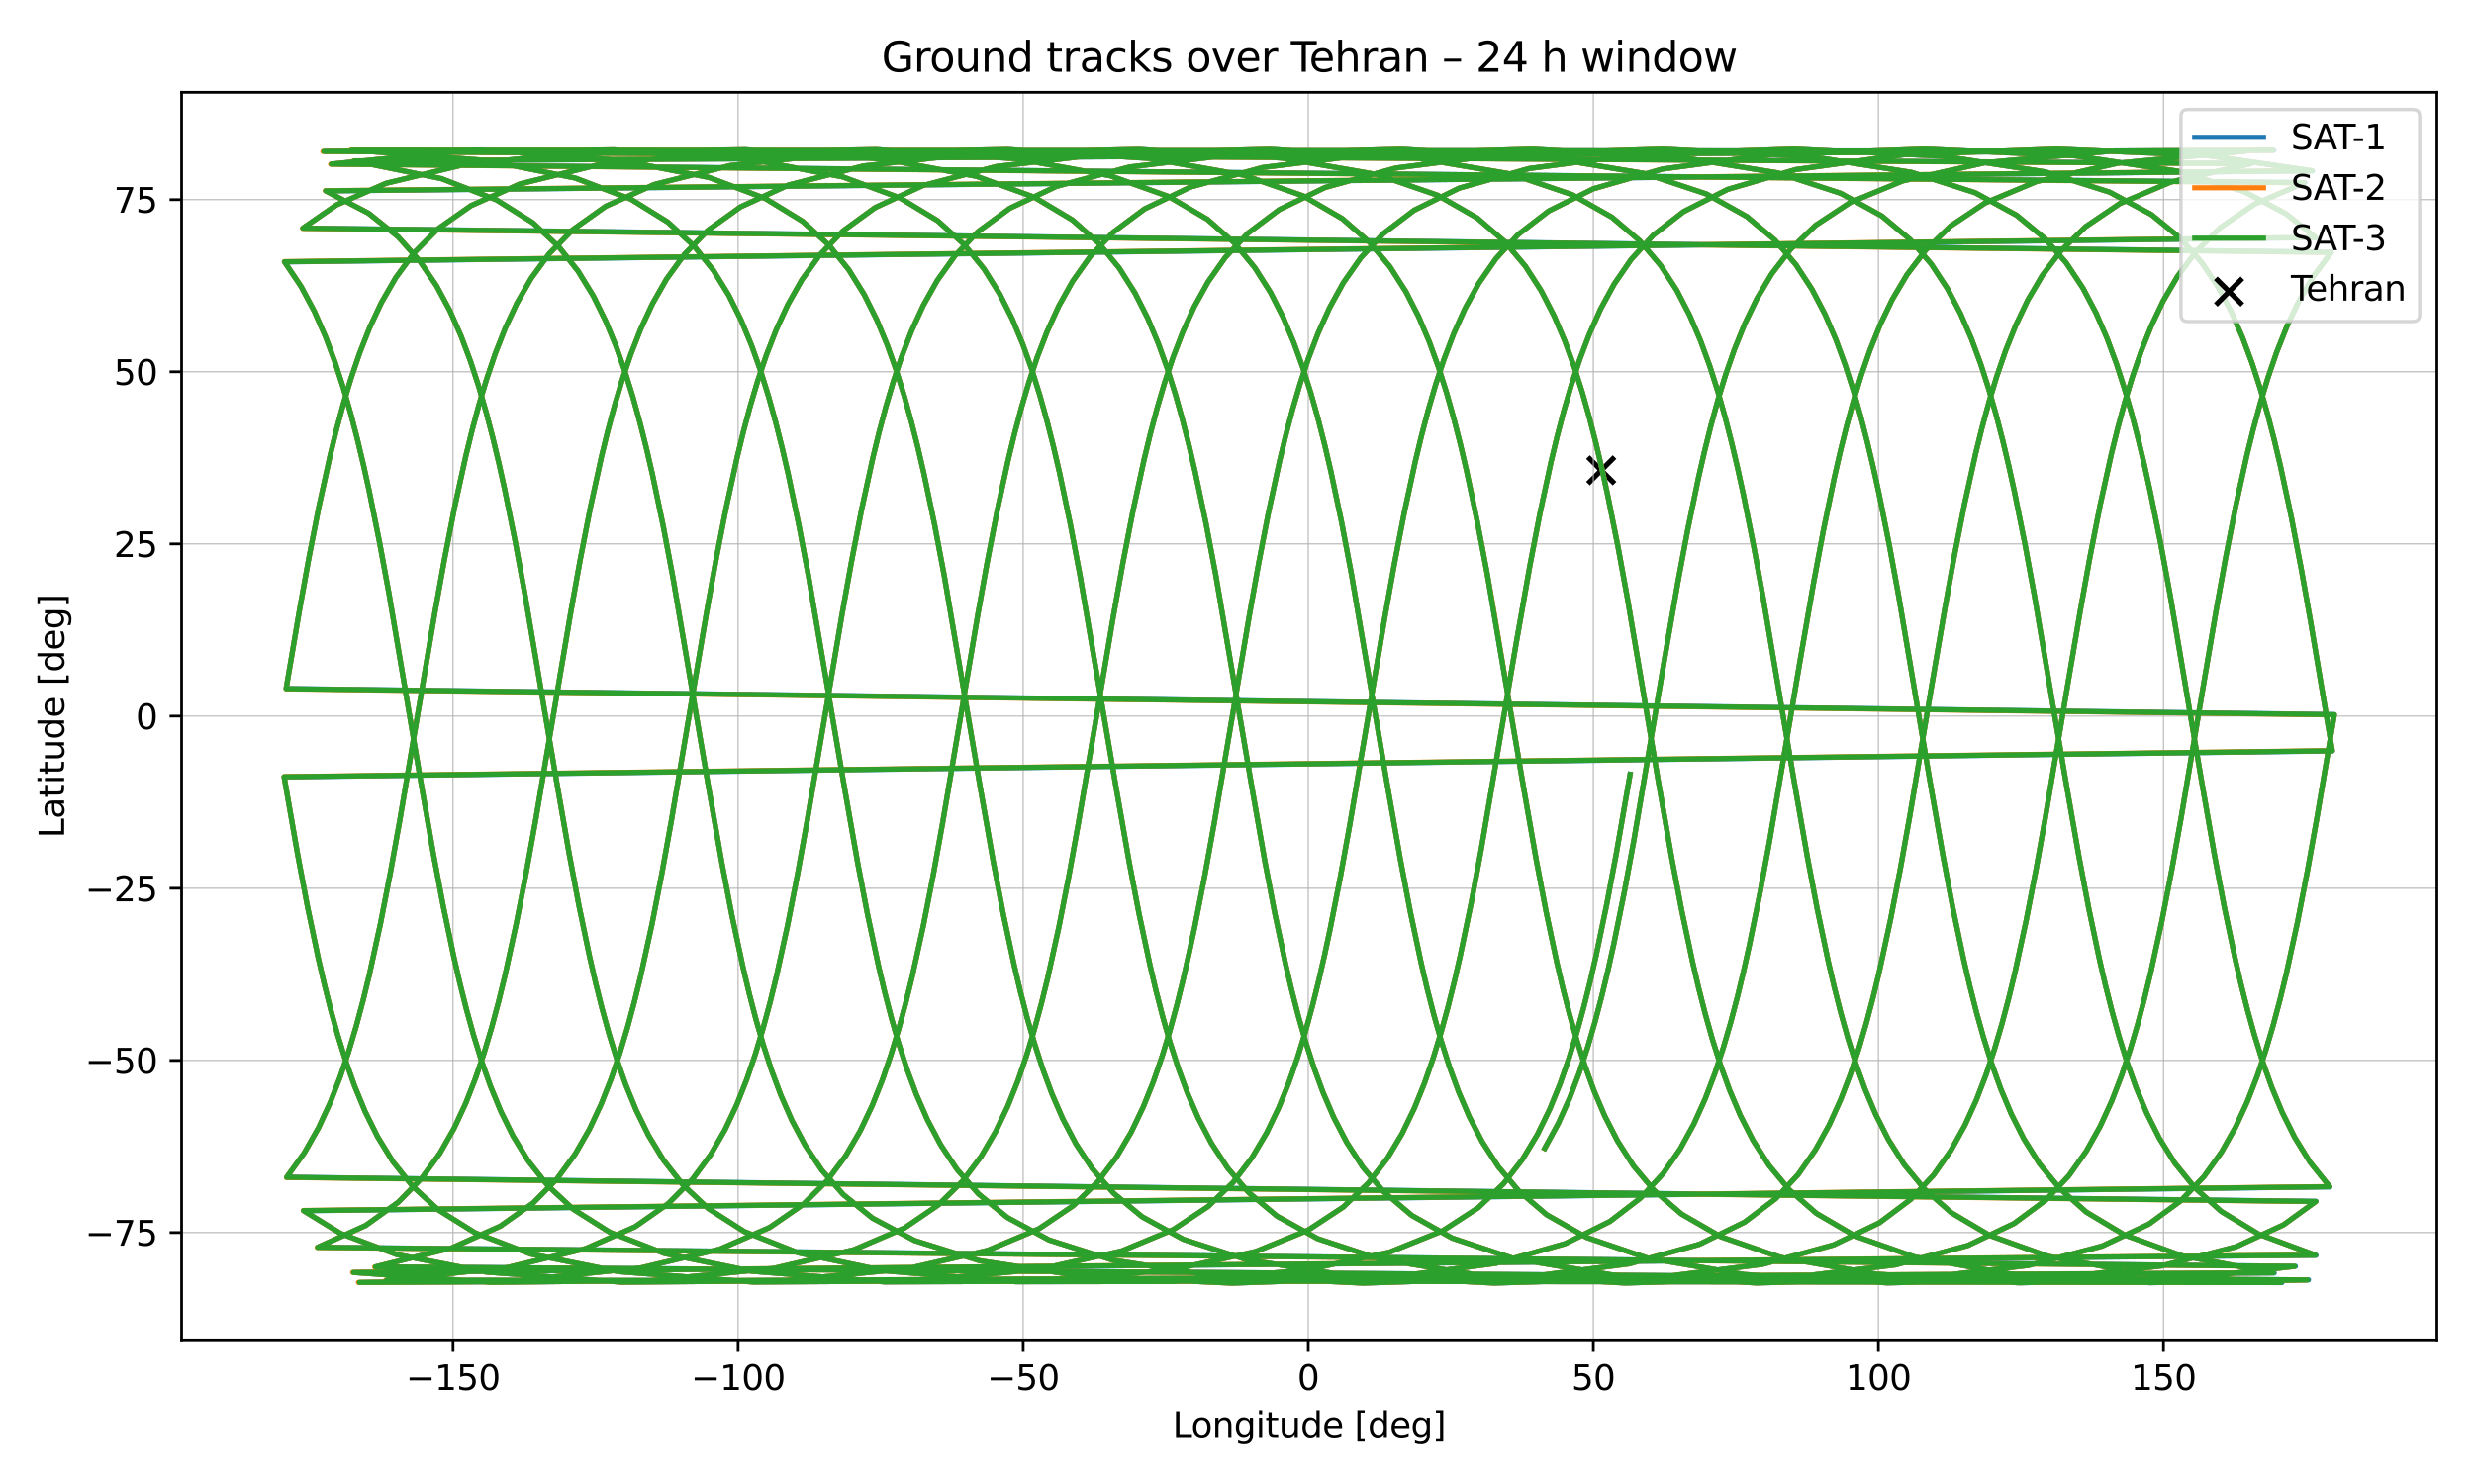 <?xml version="1.0" encoding="utf-8" standalone="no"?>
<!DOCTYPE svg PUBLIC "-//W3C//DTD SVG 1.1//EN"
  "http://www.w3.org/Graphics/SVG/1.1/DTD/svg11.dtd">
<svg xmlns:xlink="http://www.w3.org/1999/xlink" width="720pt" height="432pt" viewBox="0 0 720 432" xmlns="http://www.w3.org/2000/svg" version="1.1">
 <defs>
  <style type="text/css">*{stroke-linejoin: round; stroke-linecap: butt}</style>
 </defs>
 <g id="figure_1">
  <g id="patch_1">
   <path d="M 0 432 
L 720 432 
L 720 0 
L 0 0 
z
" style="fill: #ffffff"/>
  </g>
  <g id="axes_1">
   <g id="patch_2">
    <path d="M 52.85 390.04 
L 709.2 390.04 
L 709.2 26.88 
L 52.85 26.88 
z
" style="fill: #ffffff"/>
   </g>
   <g id="PathCollection_1">
    <defs>
     <path id="med5a176941" d="M -3.873 3.873 
L 3.873 -3.873 
M -3.873 -3.873 
L 3.873 3.873 
" style="stroke: #000000; stroke-width: 1.5"/>
    </defs>
    <g clip-path="url(#p733da6364b)">
     <use xlink:href="#med5a176941" x="466.005" y="136.919" style="stroke: #000000; stroke-width: 1.5"/>
    </g>
   </g>
   <g id="matplotlib.axis_1">
    <g id="xtick_1">
     <g id="line2d_1">
      <path d="M 131.842 390.04 
L 131.842 26.88 
" clip-path="url(#p733da6364b)" style="fill: none; stroke: #b0b0b0; stroke-width: 0.3; stroke-linecap: square"/>
     </g>
     <g id="line2d_2">
      <defs>
       <path id="m5ad03a69ce" d="M 0 0 
L 0 3.5 
" style="stroke: #000000; stroke-width: 0.8"/>
      </defs>
      <g>
       <use xlink:href="#m5ad03a69ce" x="131.842" y="390.04" style="stroke: #000000; stroke-width: 0.8"/>
      </g>
     </g>
     <g id="text_1">
      <!-- −150 -->
      <g transform="translate(118.109 404.638) scale(0.1 -0.1)">
       <defs>
        <path id="DejaVuSans-2212" d="M 678 2272 
L 4684 2272 
L 4684 1741 
L 678 1741 
L 678 2272 
z
" transform="scale(0.016)"/>
        <path id="DejaVuSans-31" d="M 794 531 
L 1825 531 
L 1825 4091 
L 703 3866 
L 703 4441 
L 1819 4666 
L 2450 4666 
L 2450 531 
L 3481 531 
L 3481 0 
L 794 0 
L 794 531 
z
" transform="scale(0.016)"/>
        <path id="DejaVuSans-35" d="M 691 4666 
L 3169 4666 
L 3169 4134 
L 1269 4134 
L 1269 2991 
Q 1406 3038 1543 3061 
Q 1681 3084 1819 3084 
Q 2600 3084 3056 2656 
Q 3513 2228 3513 1497 
Q 3513 744 3044 326 
Q 2575 -91 1722 -91 
Q 1428 -91 1123 -41 
Q 819 9 494 109 
L 494 744 
Q 775 591 1075 516 
Q 1375 441 1709 441 
Q 2250 441 2565 725 
Q 2881 1009 2881 1497 
Q 2881 1984 2565 2268 
Q 2250 2553 1709 2553 
Q 1456 2553 1204 2497 
Q 953 2441 691 2322 
L 691 4666 
z
" transform="scale(0.016)"/>
        <path id="DejaVuSans-30" d="M 2034 4250 
Q 1547 4250 1301 3770 
Q 1056 3291 1056 2328 
Q 1056 1369 1301 889 
Q 1547 409 2034 409 
Q 2525 409 2770 889 
Q 3016 1369 3016 2328 
Q 3016 3291 2770 3770 
Q 2525 4250 2034 4250 
z
M 2034 4750 
Q 2819 4750 3233 4129 
Q 3647 3509 3647 2328 
Q 3647 1150 3233 529 
Q 2819 -91 2034 -91 
Q 1250 -91 836 529 
Q 422 1150 422 2328 
Q 422 3509 836 4129 
Q 1250 4750 2034 4750 
z
" transform="scale(0.016)"/>
       </defs>
       <use xlink:href="#DejaVuSans-2212"/>
       <use xlink:href="#DejaVuSans-31" transform="translate(83.789 0)"/>
       <use xlink:href="#DejaVuSans-35" transform="translate(147.412 0)"/>
       <use xlink:href="#DejaVuSans-30" transform="translate(211.035 0)"/>
      </g>
     </g>
    </g>
    <g id="xtick_2">
     <g id="line2d_3">
      <path d="M 214.807 390.04 
L 214.807 26.88 
" clip-path="url(#p733da6364b)" style="fill: none; stroke: #b0b0b0; stroke-width: 0.3; stroke-linecap: square"/>
     </g>
     <g id="line2d_4">
      <g>
       <use xlink:href="#m5ad03a69ce" x="214.807" y="390.04" style="stroke: #000000; stroke-width: 0.8"/>
      </g>
     </g>
     <g id="text_2">
      <!-- −100 -->
      <g transform="translate(201.073 404.638) scale(0.1 -0.1)">
       <use xlink:href="#DejaVuSans-2212"/>
       <use xlink:href="#DejaVuSans-31" transform="translate(83.789 0)"/>
       <use xlink:href="#DejaVuSans-30" transform="translate(147.412 0)"/>
       <use xlink:href="#DejaVuSans-30" transform="translate(211.035 0)"/>
      </g>
     </g>
    </g>
    <g id="xtick_3">
     <g id="line2d_5">
      <path d="M 297.771 390.04 
L 297.771 26.88 
" clip-path="url(#p733da6364b)" style="fill: none; stroke: #b0b0b0; stroke-width: 0.3; stroke-linecap: square"/>
     </g>
     <g id="line2d_6">
      <g>
       <use xlink:href="#m5ad03a69ce" x="297.771" y="390.04" style="stroke: #000000; stroke-width: 0.8"/>
      </g>
     </g>
     <g id="text_3">
      <!-- −50 -->
      <g transform="translate(287.219 404.638) scale(0.1 -0.1)">
       <use xlink:href="#DejaVuSans-2212"/>
       <use xlink:href="#DejaVuSans-35" transform="translate(83.789 0)"/>
       <use xlink:href="#DejaVuSans-30" transform="translate(147.412 0)"/>
      </g>
     </g>
    </g>
    <g id="xtick_4">
     <g id="line2d_7">
      <path d="M 380.736 390.04 
L 380.736 26.88 
" clip-path="url(#p733da6364b)" style="fill: none; stroke: #b0b0b0; stroke-width: 0.3; stroke-linecap: square"/>
     </g>
     <g id="line2d_8">
      <g>
       <use xlink:href="#m5ad03a69ce" x="380.736" y="390.04" style="stroke: #000000; stroke-width: 0.8"/>
      </g>
     </g>
     <g id="text_4">
      <!-- 0 -->
      <g transform="translate(377.555 404.638) scale(0.1 -0.1)">
       <use xlink:href="#DejaVuSans-30"/>
      </g>
     </g>
    </g>
    <g id="xtick_5">
     <g id="line2d_9">
      <path d="M 463.7 390.04 
L 463.7 26.88 
" clip-path="url(#p733da6364b)" style="fill: none; stroke: #b0b0b0; stroke-width: 0.3; stroke-linecap: square"/>
     </g>
     <g id="line2d_10">
      <g>
       <use xlink:href="#m5ad03a69ce" x="463.7" y="390.04" style="stroke: #000000; stroke-width: 0.8"/>
      </g>
     </g>
     <g id="text_5">
      <!-- 50 -->
      <g transform="translate(457.338 404.638) scale(0.1 -0.1)">
       <use xlink:href="#DejaVuSans-35"/>
       <use xlink:href="#DejaVuSans-30" transform="translate(63.623 0)"/>
      </g>
     </g>
    </g>
    <g id="xtick_6">
     <g id="line2d_11">
      <path d="M 546.665 390.04 
L 546.665 26.88 
" clip-path="url(#p733da6364b)" style="fill: none; stroke: #b0b0b0; stroke-width: 0.3; stroke-linecap: square"/>
     </g>
     <g id="line2d_12">
      <g>
       <use xlink:href="#m5ad03a69ce" x="546.665" y="390.04" style="stroke: #000000; stroke-width: 0.8"/>
      </g>
     </g>
     <g id="text_6">
      <!-- 100 -->
      <g transform="translate(537.121 404.638) scale(0.1 -0.1)">
       <use xlink:href="#DejaVuSans-31"/>
       <use xlink:href="#DejaVuSans-30" transform="translate(63.623 0)"/>
       <use xlink:href="#DejaVuSans-30" transform="translate(127.246 0)"/>
      </g>
     </g>
    </g>
    <g id="xtick_7">
     <g id="line2d_13">
      <path d="M 629.63 390.04 
L 629.63 26.88 
" clip-path="url(#p733da6364b)" style="fill: none; stroke: #b0b0b0; stroke-width: 0.3; stroke-linecap: square"/>
     </g>
     <g id="line2d_14">
      <g>
       <use xlink:href="#m5ad03a69ce" x="629.63" y="390.04" style="stroke: #000000; stroke-width: 0.8"/>
      </g>
     </g>
     <g id="text_7">
      <!-- 150 -->
      <g transform="translate(620.086 404.638) scale(0.1 -0.1)">
       <use xlink:href="#DejaVuSans-31"/>
       <use xlink:href="#DejaVuSans-35" transform="translate(63.623 0)"/>
       <use xlink:href="#DejaVuSans-30" transform="translate(127.246 0)"/>
      </g>
     </g>
    </g>
    <g id="text_8">
     <!-- Longitude [deg] -->
     <g transform="translate(341.24 418.317) scale(0.1 -0.1)">
      <defs>
       <path id="DejaVuSans-4c" d="M 628 4666 
L 1259 4666 
L 1259 531 
L 3531 531 
L 3531 0 
L 628 0 
L 628 4666 
z
" transform="scale(0.016)"/>
       <path id="DejaVuSans-6f" d="M 1959 3097 
Q 1497 3097 1228 2736 
Q 959 2375 959 1747 
Q 959 1119 1226 758 
Q 1494 397 1959 397 
Q 2419 397 2687 759 
Q 2956 1122 2956 1747 
Q 2956 2369 2687 2733 
Q 2419 3097 1959 3097 
z
M 1959 3584 
Q 2709 3584 3137 3096 
Q 3566 2609 3566 1747 
Q 3566 888 3137 398 
Q 2709 -91 1959 -91 
Q 1206 -91 779 398 
Q 353 888 353 1747 
Q 353 2609 779 3096 
Q 1206 3584 1959 3584 
z
" transform="scale(0.016)"/>
       <path id="DejaVuSans-6e" d="M 3513 2113 
L 3513 0 
L 2938 0 
L 2938 2094 
Q 2938 2591 2744 2837 
Q 2550 3084 2163 3084 
Q 1697 3084 1428 2787 
Q 1159 2491 1159 1978 
L 1159 0 
L 581 0 
L 581 3500 
L 1159 3500 
L 1159 2956 
Q 1366 3272 1645 3428 
Q 1925 3584 2291 3584 
Q 2894 3584 3203 3211 
Q 3513 2838 3513 2113 
z
" transform="scale(0.016)"/>
       <path id="DejaVuSans-67" d="M 2906 1791 
Q 2906 2416 2648 2759 
Q 2391 3103 1925 3103 
Q 1463 3103 1205 2759 
Q 947 2416 947 1791 
Q 947 1169 1205 825 
Q 1463 481 1925 481 
Q 2391 481 2648 825 
Q 2906 1169 2906 1791 
z
M 3481 434 
Q 3481 -459 3084 -895 
Q 2688 -1331 1869 -1331 
Q 1566 -1331 1297 -1286 
Q 1028 -1241 775 -1147 
L 775 -588 
Q 1028 -725 1275 -790 
Q 1522 -856 1778 -856 
Q 2344 -856 2625 -561 
Q 2906 -266 2906 331 
L 2906 616 
Q 2728 306 2450 153 
Q 2172 0 1784 0 
Q 1141 0 747 490 
Q 353 981 353 1791 
Q 353 2603 747 3093 
Q 1141 3584 1784 3584 
Q 2172 3584 2450 3431 
Q 2728 3278 2906 2969 
L 2906 3500 
L 3481 3500 
L 3481 434 
z
" transform="scale(0.016)"/>
       <path id="DejaVuSans-69" d="M 603 3500 
L 1178 3500 
L 1178 0 
L 603 0 
L 603 3500 
z
M 603 4863 
L 1178 4863 
L 1178 4134 
L 603 4134 
L 603 4863 
z
" transform="scale(0.016)"/>
       <path id="DejaVuSans-74" d="M 1172 4494 
L 1172 3500 
L 2356 3500 
L 2356 3053 
L 1172 3053 
L 1172 1153 
Q 1172 725 1289 603 
Q 1406 481 1766 481 
L 2356 481 
L 2356 0 
L 1766 0 
Q 1100 0 847 248 
Q 594 497 594 1153 
L 594 3053 
L 172 3053 
L 172 3500 
L 594 3500 
L 594 4494 
L 1172 4494 
z
" transform="scale(0.016)"/>
       <path id="DejaVuSans-75" d="M 544 1381 
L 544 3500 
L 1119 3500 
L 1119 1403 
Q 1119 906 1312 657 
Q 1506 409 1894 409 
Q 2359 409 2629 706 
Q 2900 1003 2900 1516 
L 2900 3500 
L 3475 3500 
L 3475 0 
L 2900 0 
L 2900 538 
Q 2691 219 2414 64 
Q 2138 -91 1772 -91 
Q 1169 -91 856 284 
Q 544 659 544 1381 
z
M 1991 3584 
L 1991 3584 
z
" transform="scale(0.016)"/>
       <path id="DejaVuSans-64" d="M 2906 2969 
L 2906 4863 
L 3481 4863 
L 3481 0 
L 2906 0 
L 2906 525 
Q 2725 213 2448 61 
Q 2172 -91 1784 -91 
Q 1150 -91 751 415 
Q 353 922 353 1747 
Q 353 2572 751 3078 
Q 1150 3584 1784 3584 
Q 2172 3584 2448 3432 
Q 2725 3281 2906 2969 
z
M 947 1747 
Q 947 1113 1208 752 
Q 1469 391 1925 391 
Q 2381 391 2643 752 
Q 2906 1113 2906 1747 
Q 2906 2381 2643 2742 
Q 2381 3103 1925 3103 
Q 1469 3103 1208 2742 
Q 947 2381 947 1747 
z
" transform="scale(0.016)"/>
       <path id="DejaVuSans-65" d="M 3597 1894 
L 3597 1613 
L 953 1613 
Q 991 1019 1311 708 
Q 1631 397 2203 397 
Q 2534 397 2845 478 
Q 3156 559 3463 722 
L 3463 178 
Q 3153 47 2828 -22 
Q 2503 -91 2169 -91 
Q 1331 -91 842 396 
Q 353 884 353 1716 
Q 353 2575 817 3079 
Q 1281 3584 2069 3584 
Q 2775 3584 3186 3129 
Q 3597 2675 3597 1894 
z
M 3022 2063 
Q 3016 2534 2758 2815 
Q 2500 3097 2075 3097 
Q 1594 3097 1305 2825 
Q 1016 2553 972 2059 
L 3022 2063 
z
" transform="scale(0.016)"/>
       <path id="DejaVuSans-20" transform="scale(0.016)"/>
       <path id="DejaVuSans-5b" d="M 550 4863 
L 1875 4863 
L 1875 4416 
L 1125 4416 
L 1125 -397 
L 1875 -397 
L 1875 -844 
L 550 -844 
L 550 4863 
z
" transform="scale(0.016)"/>
       <path id="DejaVuSans-5d" d="M 1947 4863 
L 1947 -844 
L 622 -844 
L 622 -397 
L 1369 -397 
L 1369 4416 
L 622 4416 
L 622 4863 
L 1947 4863 
z
" transform="scale(0.016)"/>
      </defs>
      <use xlink:href="#DejaVuSans-4c"/>
      <use xlink:href="#DejaVuSans-6f" transform="translate(53.963 0)"/>
      <use xlink:href="#DejaVuSans-6e" transform="translate(115.145 0)"/>
      <use xlink:href="#DejaVuSans-67" transform="translate(178.523 0)"/>
      <use xlink:href="#DejaVuSans-69" transform="translate(242 0)"/>
      <use xlink:href="#DejaVuSans-74" transform="translate(269.783 0)"/>
      <use xlink:href="#DejaVuSans-75" transform="translate(308.992 0)"/>
      <use xlink:href="#DejaVuSans-64" transform="translate(372.371 0)"/>
      <use xlink:href="#DejaVuSans-65" transform="translate(435.848 0)"/>
      <use xlink:href="#DejaVuSans-20" transform="translate(497.371 0)"/>
      <use xlink:href="#DejaVuSans-5b" transform="translate(529.158 0)"/>
      <use xlink:href="#DejaVuSans-64" transform="translate(568.172 0)"/>
      <use xlink:href="#DejaVuSans-65" transform="translate(631.648 0)"/>
      <use xlink:href="#DejaVuSans-67" transform="translate(693.172 0)"/>
      <use xlink:href="#DejaVuSans-5d" transform="translate(756.648 0)"/>
     </g>
    </g>
   </g>
   <g id="matplotlib.axis_2">
    <g id="ytick_1">
     <g id="line2d_15">
      <path d="M 52.85 358.813 
L 709.2 358.813 
" clip-path="url(#p733da6364b)" style="fill: none; stroke: #b0b0b0; stroke-width: 0.3; stroke-linecap: square"/>
     </g>
     <g id="line2d_16">
      <defs>
       <path id="ma54f87d63f" d="M 0 0 
L -3.5 0 
" style="stroke: #000000; stroke-width: 0.8"/>
      </defs>
      <g>
       <use xlink:href="#ma54f87d63f" x="52.85" y="358.813" style="stroke: #000000; stroke-width: 0.8"/>
      </g>
     </g>
     <g id="text_9">
      <!-- −75 -->
      <g transform="translate(24.745 362.612) scale(0.1 -0.1)">
       <defs>
        <path id="DejaVuSans-37" d="M 525 4666 
L 3525 4666 
L 3525 4397 
L 1831 0 
L 1172 0 
L 2766 4134 
L 525 4134 
L 525 4666 
z
" transform="scale(0.016)"/>
       </defs>
       <use xlink:href="#DejaVuSans-2212"/>
       <use xlink:href="#DejaVuSans-37" transform="translate(83.789 0)"/>
       <use xlink:href="#DejaVuSans-35" transform="translate(147.412 0)"/>
      </g>
     </g>
    </g>
    <g id="ytick_2">
     <g id="line2d_17">
      <path d="M 52.85 308.696 
L 709.2 308.696 
" clip-path="url(#p733da6364b)" style="fill: none; stroke: #b0b0b0; stroke-width: 0.3; stroke-linecap: square"/>
     </g>
     <g id="line2d_18">
      <g>
       <use xlink:href="#ma54f87d63f" x="52.85" y="308.696" style="stroke: #000000; stroke-width: 0.8"/>
      </g>
     </g>
     <g id="text_10">
      <!-- −50 -->
      <g transform="translate(24.745 312.495) scale(0.1 -0.1)">
       <use xlink:href="#DejaVuSans-2212"/>
       <use xlink:href="#DejaVuSans-35" transform="translate(83.789 0)"/>
       <use xlink:href="#DejaVuSans-30" transform="translate(147.412 0)"/>
      </g>
     </g>
    </g>
    <g id="ytick_3">
     <g id="line2d_19">
      <path d="M 52.85 258.58 
L 709.2 258.58 
" clip-path="url(#p733da6364b)" style="fill: none; stroke: #b0b0b0; stroke-width: 0.3; stroke-linecap: square"/>
     </g>
     <g id="line2d_20">
      <g>
       <use xlink:href="#ma54f87d63f" x="52.85" y="258.58" style="stroke: #000000; stroke-width: 0.8"/>
      </g>
     </g>
     <g id="text_11">
      <!-- −25 -->
      <g transform="translate(24.745 262.379) scale(0.1 -0.1)">
       <defs>
        <path id="DejaVuSans-32" d="M 1228 531 
L 3431 531 
L 3431 0 
L 469 0 
L 469 531 
Q 828 903 1448 1529 
Q 2069 2156 2228 2338 
Q 2531 2678 2651 2914 
Q 2772 3150 2772 3378 
Q 2772 3750 2511 3984 
Q 2250 4219 1831 4219 
Q 1534 4219 1204 4116 
Q 875 4013 500 3803 
L 500 4441 
Q 881 4594 1212 4672 
Q 1544 4750 1819 4750 
Q 2544 4750 2975 4387 
Q 3406 4025 3406 3419 
Q 3406 3131 3298 2873 
Q 3191 2616 2906 2266 
Q 2828 2175 2409 1742 
Q 1991 1309 1228 531 
z
" transform="scale(0.016)"/>
       </defs>
       <use xlink:href="#DejaVuSans-2212"/>
       <use xlink:href="#DejaVuSans-32" transform="translate(83.789 0)"/>
       <use xlink:href="#DejaVuSans-35" transform="translate(147.412 0)"/>
      </g>
     </g>
    </g>
    <g id="ytick_4">
     <g id="line2d_21">
      <path d="M 52.85 208.463 
L 709.2 208.463 
" clip-path="url(#p733da6364b)" style="fill: none; stroke: #b0b0b0; stroke-width: 0.3; stroke-linecap: square"/>
     </g>
     <g id="line2d_22">
      <g>
       <use xlink:href="#ma54f87d63f" x="52.85" y="208.463" style="stroke: #000000; stroke-width: 0.8"/>
      </g>
     </g>
     <g id="text_12">
      <!-- 0 -->
      <g transform="translate(39.487 212.263) scale(0.1 -0.1)">
       <use xlink:href="#DejaVuSans-30"/>
      </g>
     </g>
    </g>
    <g id="ytick_5">
     <g id="line2d_23">
      <path d="M 52.85 158.347 
L 709.2 158.347 
" clip-path="url(#p733da6364b)" style="fill: none; stroke: #b0b0b0; stroke-width: 0.3; stroke-linecap: square"/>
     </g>
     <g id="line2d_24">
      <g>
       <use xlink:href="#ma54f87d63f" x="52.85" y="158.347" style="stroke: #000000; stroke-width: 0.8"/>
      </g>
     </g>
     <g id="text_13">
      <!-- 25 -->
      <g transform="translate(33.125 162.146) scale(0.1 -0.1)">
       <use xlink:href="#DejaVuSans-32"/>
       <use xlink:href="#DejaVuSans-35" transform="translate(63.623 0)"/>
      </g>
     </g>
    </g>
    <g id="ytick_6">
     <g id="line2d_25">
      <path d="M 52.85 108.231 
L 709.2 108.231 
" clip-path="url(#p733da6364b)" style="fill: none; stroke: #b0b0b0; stroke-width: 0.3; stroke-linecap: square"/>
     </g>
     <g id="line2d_26">
      <g>
       <use xlink:href="#ma54f87d63f" x="52.85" y="108.231" style="stroke: #000000; stroke-width: 0.8"/>
      </g>
     </g>
     <g id="text_14">
      <!-- 50 -->
      <g transform="translate(33.125 112.03) scale(0.1 -0.1)">
       <use xlink:href="#DejaVuSans-35"/>
       <use xlink:href="#DejaVuSans-30" transform="translate(63.623 0)"/>
      </g>
     </g>
    </g>
    <g id="ytick_7">
     <g id="line2d_27">
      <path d="M 52.85 58.114 
L 709.2 58.114 
" clip-path="url(#p733da6364b)" style="fill: none; stroke: #b0b0b0; stroke-width: 0.3; stroke-linecap: square"/>
     </g>
     <g id="line2d_28">
      <g>
       <use xlink:href="#ma54f87d63f" x="52.85" y="58.114" style="stroke: #000000; stroke-width: 0.8"/>
      </g>
     </g>
     <g id="text_15">
      <!-- 75 -->
      <g transform="translate(33.125 61.913) scale(0.1 -0.1)">
       <use xlink:href="#DejaVuSans-37"/>
       <use xlink:href="#DejaVuSans-35" transform="translate(63.623 0)"/>
      </g>
     </g>
    </g>
    <g id="text_16">
     <!-- Latitude [deg] -->
     <g transform="translate(18.666 243.955) rotate(-90) scale(0.1 -0.1)">
      <defs>
       <path id="DejaVuSans-61" d="M 2194 1759 
Q 1497 1759 1228 1600 
Q 959 1441 959 1056 
Q 959 750 1161 570 
Q 1363 391 1709 391 
Q 2188 391 2477 730 
Q 2766 1069 2766 1631 
L 2766 1759 
L 2194 1759 
z
M 3341 1997 
L 3341 0 
L 2766 0 
L 2766 531 
Q 2569 213 2275 61 
Q 1981 -91 1556 -91 
Q 1019 -91 701 211 
Q 384 513 384 1019 
Q 384 1609 779 1909 
Q 1175 2209 1959 2209 
L 2766 2209 
L 2766 2266 
Q 2766 2663 2505 2880 
Q 2244 3097 1772 3097 
Q 1472 3097 1187 3025 
Q 903 2953 641 2809 
L 641 3341 
Q 956 3463 1253 3523 
Q 1550 3584 1831 3584 
Q 2591 3584 2966 3190 
Q 3341 2797 3341 1997 
z
" transform="scale(0.016)"/>
      </defs>
      <use xlink:href="#DejaVuSans-4c"/>
      <use xlink:href="#DejaVuSans-61" transform="translate(55.713 0)"/>
      <use xlink:href="#DejaVuSans-74" transform="translate(116.992 0)"/>
      <use xlink:href="#DejaVuSans-69" transform="translate(156.201 0)"/>
      <use xlink:href="#DejaVuSans-74" transform="translate(183.984 0)"/>
      <use xlink:href="#DejaVuSans-75" transform="translate(223.193 0)"/>
      <use xlink:href="#DejaVuSans-64" transform="translate(286.572 0)"/>
      <use xlink:href="#DejaVuSans-65" transform="translate(350.049 0)"/>
      <use xlink:href="#DejaVuSans-20" transform="translate(411.572 0)"/>
      <use xlink:href="#DejaVuSans-5b" transform="translate(443.359 0)"/>
      <use xlink:href="#DejaVuSans-64" transform="translate(482.373 0)"/>
      <use xlink:href="#DejaVuSans-65" transform="translate(545.85 0)"/>
      <use xlink:href="#DejaVuSans-67" transform="translate(607.373 0)"/>
      <use xlink:href="#DejaVuSans-5d" transform="translate(670.85 0)"/>
     </g>
    </g>
   </g>
   <g id="line2d_29">
    <path d="M 474.405 225.371 
L 470.463 248.057 
L 467.627 263.146 
L 464.502 278.192 
L 462.782 285.693 
L 460.92 293.177 
L 458.877 300.64 
L 456.602 308.078 
L 454.021 315.484 
L 451.031 322.851 
L 447.479 330.166 
L 443.13 337.409 
L 437.605 344.548 
L 430.263 351.527 
L 419.951 358.237 
L 404.521 364.462 
L 380.111 369.726 
L 342.307 373.041 
L 295.885 373.129 
L 257.414 369.943 
L 232.439 364.746 
L 216.677 358.554 
L 206.178 351.86 
L 198.723 344.892 
L 193.128 337.759 
L 188.732 330.52 
L 185.148 323.208 
L 182.135 315.843 
L 179.536 308.438 
L 177.248 301.002 
L 175.195 293.54 
L 173.325 286.057 
L 171.599 278.557 
L 168.465 263.513 
L 165.624 248.425 
L 161.677 225.739 
L 152.724 172.758 
L 149.943 157.66 
L 146.905 142.602 
L 145.246 135.092 
L 143.462 127.599 
L 141.517 120.125 
L 139.369 112.673 
L 136.956 105.25 
L 134.192 97.861 
L 130.953 90.518 
L 127.05 83.234 
L 122.191 76.037 
L 115.887 68.966 
L 107.294 62.1 
L 94.856 55.587 
L 673.016 49.744 
L 642.451 45.264 
L 598.762 43.389 
L 554.368 45.005 
L 522.727 49.333 
L 502.838 55.101 
L 490.002 61.577 
L 481.177 68.423 
L 474.732 75.481 
L 469.781 82.67 
L 465.817 89.948 
L 462.533 97.287 
L 459.737 104.673 
L 457.3 112.094 
L 455.134 119.543 
L 453.176 127.016 
L 451.38 134.508 
L 448.146 149.538 
L 445.242 164.616 
L 441.245 187.293 
L 430.975 247.836 
L 428.142 262.926 
L 425.022 277.972 
L 423.306 285.474 
L 421.448 292.958 
L 419.412 300.422 
L 417.144 307.86 
L 414.573 315.268 
L 411.597 322.636 
L 408.065 329.953 
L 403.744 337.199 
L 398.261 344.341 
L 390.984 351.325 
L 380.784 358.046 
L 365.549 364.29 
L 341.473 369.593 
L 304.076 372.985 
L 257.677 373.177 
L 218.809 370.071 
L 193.487 364.916 
L 177.521 358.744 
L 166.906 352.061 
L 159.382 345.099 
L 153.744 337.97 
L 149.319 330.733 
L 145.715 323.423 
L 142.688 316.06 
L 140.079 308.656 
L 137.783 301.22 
L 135.724 293.759 
L 133.85 286.277 
L 132.12 278.777 
L 128.98 263.733 
L 126.135 248.646 
L 122.186 225.96 
L 113.235 172.979 
L 110.457 157.88 
L 107.424 142.822 
L 105.768 135.312 
L 103.988 127.818 
L 102.049 120.343 
L 99.907 112.891 
L 97.503 105.467 
L 94.751 98.077 
L 91.528 90.732 
L 87.648 83.447 
L 82.822 76.246 
L 673.915 69.171 
L 665.407 62.297 
L 653.114 55.77 
L 634.186 49.9 
L 604.021 45.365 
L 560.618 43.395 
L 515.984 44.913 
L 483.933 49.181 
L 463.772 54.92 
L 450.782 61.381 
L 441.868 68.219 
L 435.369 75.272 
L 430.382 82.458 
L 426.394 89.734 
L 423.093 97.072 
L 420.285 104.456 
L 417.839 111.876 
L 415.666 119.325 
L 413.702 126.797 
L 411.902 134.288 
L 408.663 149.318 
L 405.754 164.395 
L 403.054 179.507 
L 397.952 209.784 
L 392.829 240.058 
L 390.1 255.164 
L 387.144 270.235 
L 385.542 277.752 
L 383.83 285.254 
L 381.977 292.739 
L 379.946 300.203 
L 377.686 307.643 
L 375.125 315.051 
L 372.163 322.421 
L 368.65 329.74 
L 364.356 336.988 
L 358.915 344.134 
L 351.704 351.124 
L 341.612 357.855 
L 326.569 364.118 
L 302.823 369.459 
L 265.835 372.926 
L 219.476 373.223 
L 180.215 370.198 
L 154.543 365.085 
L 138.37 358.933 
L 127.637 352.261 
L 120.044 345.305 
L 114.361 338.18 
L 109.908 330.946 
L 106.284 323.638 
L 103.242 316.276 
L 100.623 308.873 
L 98.318 301.438 
L 96.253 293.978 
L 94.374 286.496 
L 92.64 278.997 
L 89.496 263.954 
L 86.647 248.867 
L 82.695 226.182 
L 678.769 218.612 
L 672.415 180.76 
L 669.728 165.647 
L 666.841 150.566 
L 663.635 135.532 
L 661.858 128.037 
L 659.925 120.562 
L 657.79 113.109 
L 655.394 105.684 
L 652.654 98.293 
L 649.447 90.946 
L 645.59 83.659 
L 640.797 76.455 
L 634.597 69.376 
L 626.171 62.494 
L 614.022 55.954 
L 595.346 50.057 
L 565.578 45.468 
L 522.474 43.404 
L 477.612 44.822 
L 445.15 49.03 
L 424.713 54.739 
L 411.565 61.185 
L 402.561 68.015 
L 396.006 75.063 
L 390.984 82.246 
L 386.971 89.52 
L 383.654 96.856 
L 380.834 104.239 
L 378.378 111.659 
L 376.198 119.106 
L 374.229 126.578 
L 372.425 134.069 
L 369.179 149.097 
L 366.267 164.174 
L 363.565 179.286 
L 358.461 209.563 
L 353.34 239.836 
L 350.613 254.944 
L 347.661 270.014 
L 344.353 285.035 
L 342.505 292.52 
L 340.48 299.985 
L 338.228 307.425 
L 335.677 314.835 
L 332.729 322.206 
L 329.234 329.526 
L 324.968 336.777 
L 319.567 343.927 
L 312.42 350.922 
L 302.437 357.663 
L 287.581 363.944 
L 264.162 369.323 
L 227.585 372.864 
L 181.282 373.266 
L 141.634 370.323 
L 115.607 365.253 
L 99.223 359.122 
L 88.37 352.462 
L 678.051 345.512 
L 672.324 338.391 
L 667.841 331.159 
L 664.197 323.853 
L 661.141 316.492 
L 658.511 309.09 
L 656.198 301.656 
L 654.127 294.197 
L 652.243 286.716 
L 650.506 279.216 
L 647.355 264.174 
L 644.504 249.088 
L 640.549 226.404 
L 631.602 173.421 
L 628.83 158.322 
L 625.806 143.262 
L 624.157 135.751 
L 622.384 128.256 
L 620.456 120.781 
L 618.327 113.327 
L 615.941 105.901 
L 613.212 98.509 
L 610.02 91.161 
L 606.186 83.871 
L 601.426 76.665 
L 595.277 69.581 
L 586.933 62.692 
L 574.924 56.138 
L 556.497 50.216 
L 527.123 45.574 
L 484.328 43.416 
L 439.252 44.734 
L 406.378 48.88 
L 385.659 54.559 
L 372.352 60.99 
L 363.256 67.811 
L 356.645 74.854 
L 351.586 82.035 
L 347.549 89.306 
L 344.215 96.641 
L 341.382 104.023 
L 338.918 111.441 
L 336.73 118.888 
L 334.756 126.359 
L 332.947 133.849 
L 329.696 148.877 
L 326.78 163.953 
L 324.075 179.064 
L 318.97 209.341 
L 313.85 239.615 
L 311.126 254.723 
L 308.179 269.794 
L 304.877 284.815 
L 303.034 292.301 
L 301.014 299.767 
L 298.769 307.208 
L 296.229 314.618 
L 293.294 321.991 
L 289.818 329.313 
L 285.578 336.566 
L 280.218 343.719 
L 273.135 350.72 
L 263.257 357.471 
L 248.587 363.77 
L 225.488 369.185 
L 189.325 372.799 
L 143.096 373.305 
L 103.066 370.446 
L 674.023 365.42 
L 657.425 359.311 
L 646.451 352.661 
L 638.715 345.718 
L 632.943 338.601 
L 628.431 331.372 
L 624.766 324.068 
L 621.695 316.708 
L 619.055 309.308 
L 616.734 301.875 
L 614.657 294.415 
L 612.768 286.935 
L 611.027 279.436 
L 607.871 264.395 
L 605.016 249.309 
L 601.058 226.625 
L 592.113 173.643 
L 589.344 158.543 
L 586.324 143.482 
L 584.678 135.971 
L 582.91 128.476 
L 580.986 120.999 
L 578.865 113.545 
L 576.487 106.118 
L 573.769 98.725 
L 570.594 91.375 
L 566.782 84.084 
L 562.054 76.874 
L 555.955 69.786 
L 547.692 62.89 
L 535.821 56.323 
L 517.639 50.376 
L 488.655 45.681 
L 446.179 43.431 
L 400.904 44.649 
L 367.616 48.731 
L 346.612 54.38 
L 333.142 60.795 
L 323.952 67.608 
L 317.285 74.646 
L 312.19 81.823 
L 308.128 89.092 
L 304.777 96.425 
L 301.931 103.806 
L 299.457 111.223 
L 297.263 118.67 
L 295.283 126.14 
L 293.47 133.629 
L 290.212 148.656 
L 287.292 163.732 
L 284.585 178.843 
L 279.478 209.119 
L 274.361 239.394 
L 271.639 254.502 
L 268.696 269.574 
L 265.401 284.596 
L 263.562 292.082 
L 261.548 299.549 
L 259.311 306.99 
L 256.78 314.402 
L 253.858 321.776 
L 250.401 329.099 
L 246.188 336.354 
L 240.867 343.511 
L 233.847 350.518 
L 224.073 357.278 
L 209.586 363.595 
L 186.803 369.046 
L 151.054 372.732 
L 104.916 373.342 
L 661.855 370.567 
L 635.104 365.586 
L 618.288 359.499 
L 607.19 352.861 
L 599.381 345.924 
L 593.563 338.811 
L 589.021 331.585 
L 585.336 324.283 
L 582.25 316.924 
L 579.599 309.525 
L 577.27 302.093 
L 575.187 294.634 
L 573.293 287.154 
L 571.548 279.656 
L 568.386 264.616 
L 565.528 249.53 
L 561.568 226.847 
L 552.624 173.864 
L 549.857 158.764 
L 546.843 143.702 
L 545.2 136.191 
L 543.435 128.695 
L 541.517 121.218 
L 539.402 113.763 
L 537.032 106.335 
L 534.326 98.941 
L 531.166 91.589 
L 527.376 84.296 
L 522.681 77.084 
L 516.631 69.991 
L 508.448 63.088 
L 496.713 56.509 
L 478.771 50.536 
L 450.174 45.791 
L 408.027 43.449 
L 362.568 44.566 
L 328.864 48.584 
L 307.571 54.201 
L 293.936 60.6 
L 284.651 67.405 
L 277.926 74.438 
L 272.794 81.611 
L 268.707 88.878 
L 265.339 96.21 
L 262.481 103.589 
L 259.997 111.006 
L 257.796 118.451 
L 255.81 125.921 
L 253.993 133.41 
L 250.729 148.436 
L 247.805 163.511 
L 245.095 178.621 
L 239.987 208.897 
L 234.871 239.172 
L 232.152 254.281 
L 229.213 269.353 
L 225.924 284.376 
L 224.089 291.863 
L 222.082 299.33 
L 219.852 306.773 
L 217.331 314.185 
L 214.422 321.56 
L 210.983 328.886 
L 206.797 336.143 
L 201.515 343.304 
L 194.556 350.316 
L 184.885 357.085 
L 170.577 363.42 
L 148.107 368.906 
L 112.773 372.661 
L 664.086 373.375 
L 623.311 370.687 
L 596.193 365.752 
L 579.155 359.687 
L 567.932 353.061 
L 560.049 346.131 
L 554.185 339.021 
L 549.612 331.798 
L 545.906 324.497 
L 542.806 317.141 
L 540.143 309.742 
L 537.806 302.311 
L 535.717 294.853 
L 533.818 287.373 
L 532.069 279.876 
L 528.902 264.836 
L 526.04 249.751 
L 522.077 227.068 
L 513.135 174.085 
L 510.371 158.984 
L 507.361 143.922 
L 505.721 136.41 
L 503.961 128.914 
L 502.048 121.436 
L 499.939 113.981 
L 497.578 106.552 
L 494.883 99.157 
L 491.739 91.804 
L 487.97 84.509 
L 483.307 77.294 
L 477.305 70.197 
L 469.2 63.286 
L 457.6 56.695 
L 439.894 50.698 
L 411.68 45.903 
L 369.872 43.471 
L 324.243 44.485 
L 290.124 48.438 
L 268.536 54.023 
L 254.734 60.406 
L 245.352 67.201 
L 238.569 74.229 
L 233.399 81.4 
L 229.287 88.664 
L 225.901 95.994 
L 223.03 103.373 
L 220.537 110.788 
L 218.329 118.233 
L 216.337 125.702 
L 214.516 133.19 
L 211.246 148.216 
L 208.318 163.29 
L 205.606 178.4 
L 200.495 208.676 
L 195.382 238.951 
L 192.665 254.06 
L 189.73 269.133 
L 186.447 284.157 
L 184.617 291.644 
L 182.615 299.112 
L 180.393 306.555 
L 177.881 313.969 
L 174.986 321.345 
L 171.565 328.672 
L 167.405 335.932 
L 162.162 343.096 
L 155.264 350.114 
L 145.694 356.892 
L 131.562 363.243 
L 109.399 368.764 
L 671.826 372.589 
L 625.918 373.406 
L 584.781 370.804 
L 557.29 365.916 
L 540.027 359.875 
L 528.676 353.26 
L 520.718 346.336 
L 514.807 339.231 
L 510.204 332.011 
L 506.477 324.712 
L 503.361 317.357 
L 500.688 309.959 
L 498.343 302.529 
L 496.247 295.072 
L 494.343 287.593 
L 492.59 280.096 
L 489.418 265.057 
L 486.552 249.973 
L 482.586 227.29 
L 473.645 174.307 
L 470.885 159.205 
L 467.879 144.143 
L 466.243 136.63 
L 464.486 129.133 
L 462.578 121.655 
L 460.476 114.199 
L 458.123 106.769 
L 455.44 99.373 
L 452.31 92.019 
L 448.564 84.721 
L 443.932 77.503 
L 437.978 70.402 
L 429.95 63.485 
L 418.481 56.881 
L 401.008 50.861 
L 373.174 46.017 
L 331.712 43.495 
L 285.93 44.407 
L 251.395 48.294 
L 229.508 53.845 
L 215.535 60.212 
L 206.056 66.999 
L 199.213 74.021 
L 194.005 81.188 
L 189.868 88.45 
L 186.464 95.779 
L 183.58 103.156 
L 181.078 110.57 
L 178.862 118.014 
L 176.865 125.483 
L 175.039 132.971 
L 171.762 147.995 
L 168.831 163.069 
L 166.116 178.178 
L 161.004 208.454 
L 155.892 238.729 
L 153.178 253.839 
L 150.246 268.913 
L 146.97 283.937 
L 145.145 291.425 
L 143.149 298.894 
L 140.933 306.338 
L 138.432 313.752 
L 135.549 321.13 
L 132.146 328.458 
L 128.011 335.72 
L 122.807 342.888 
L 115.969 349.911 
L 106.498 356.698 
L 92.54 363.066 
L 668.024 368.621 
L 633.524 372.513 
L 587.754 373.433 
L 546.263 370.92 
L 518.396 366.08 
L 500.904 360.062 
L 489.423 353.459 
L 481.389 346.542 
L 475.431 339.441 
L 470.796 332.224 
L 467.048 324.927 
L 463.917 317.573 
L 461.233 310.176 
L 458.879 302.747 
L 456.777 295.29 
L 454.868 287.812 
L 453.111 280.315 
L 449.933 265.277 
L 447.064 250.194 
L 443.096 227.512 
L 432.801 166.973 
L 429.936 151.889 
L 426.764 136.85 
L 425.011 129.353 
L 423.108 121.874 
L 421.012 114.417 
L 418.668 106.986 
L 415.996 99.589 
L 412.882 92.233 
L 409.156 84.934 
L 404.555 77.713 
L 398.649 70.608 
L 390.697 63.684 
L 379.357 57.068 
L 362.114 51.024 
L 334.655 46.133 
L 293.548 43.523 
L 247.629 44.332 
L 212.676 48.151 
L 190.487 53.668 
L 176.34 60.018 
L 166.761 66.796 
L 159.858 73.813 
L 154.612 80.977 
L 150.449 88.237 
L 147.027 95.563 
L 144.13 102.939 
L 141.618 110.353 
L 139.395 117.796 
L 137.393 125.264 
L 135.562 132.751 
L 132.279 147.775 
L 129.344 162.848 
L 126.627 177.957 
L 121.513 208.232 
L 116.403 238.508 
L 113.691 253.618 
L 110.763 268.692 
L 107.494 283.718 
L 105.672 291.206 
L 103.682 298.675 
L 101.473 306.12 
L 98.982 313.536 
L 96.112 320.914 
L 92.727 328.244 
L 88.617 335.509 
L 83.451 342.68 
L 674.017 349.708 
L 664.644 356.504 
L 650.856 362.889 
L 629.294 368.476 
L 595.21 372.435 
L 549.595 373.458 
L 507.758 371.033 
L 479.511 366.242 
L 461.785 360.248 
L 450.173 353.657 
L 442.062 346.748 
L 436.056 339.651 
L 431.39 332.436 
L 427.619 325.141 
L 424.474 317.789 
L 421.778 310.393 
L 419.416 302.965 
L 417.307 295.509 
L 415.393 288.031 
L 413.633 280.535 
L 410.449 265.498 
L 407.576 250.415 
L 403.605 227.733 
L 393.313 167.194 
L 390.451 152.109 
L 387.285 137.07 
L 385.536 129.572 
L 383.638 122.093 
L 381.549 114.635 
L 379.213 107.203 
L 376.551 99.805 
L 373.452 92.448 
L 369.748 85.147 
L 365.178 77.923 
L 359.318 70.814 
L 351.441 63.883 
L 340.229 57.255 
L 323.21 51.189 
L 296.123 46.25 
L 255.38 43.554 
L 209.338 44.259 
L 173.969 48.009 
L 151.472 53.492 
L 137.149 59.825 
L 127.469 66.593 
L 120.505 73.605 
L 115.22 80.765 
L 111.031 88.023 
L 107.591 95.348 
L 104.681 102.723 
L 102.159 110.135 
L 99.928 117.578 
L 97.92 125.045 
L 96.085 132.532 
L 92.796 147.554 
L 89.856 162.627 
L 87.137 177.736 
L 83.281 200.438 
L 679.366 208.01 
L 674.257 238.287 
L 671.548 253.397 
L 668.625 268.472 
L 665.361 283.498 
L 663.544 290.987 
L 661.559 298.457 
L 659.358 305.902 
L 656.876 313.319 
L 654.019 320.699 
L 650.651 328.031 
L 646.567 335.297 
L 641.438 342.471 
L 634.718 349.505 
L 625.441 356.31 
L 611.821 362.711 
L 590.552 368.33 
L 556.884 372.354 
L 511.44 373.479 
L 469.265 371.145 
L 440.635 366.404 
L 422.672 360.434 
L 410.926 353.856 
L 402.736 346.953 
L 396.682 339.861 
L 391.984 332.649 
L 388.192 325.356 
L 385.03 318.005 
L 382.324 310.61 
L 379.953 303.183 
L 377.838 295.728 
L 375.919 288.251 
L 374.154 280.755 
L 370.965 265.718 
L 368.088 250.636 
L 364.114 227.955 
L 353.825 167.415 
L 350.967 152.33 
L 347.806 137.29 
L 346.061 129.791 
L 344.168 122.311 
L 342.085 114.853 
L 339.757 107.421 
L 337.107 100.021 
L 334.022 92.663 
L 330.339 85.36 
L 325.799 78.133 
L 319.985 71.02 
L 312.183 64.083 
L 301.096 57.443 
L 284.298 51.355 
L 257.579 46.37 
L 217.205 43.588 
L 171.058 44.189 
L 135.274 47.869 
L 112.464 53.316 
L 97.961 59.632 
L 88.179 66.391 
L 678.497 73.397 
L 673.173 80.554 
L 668.958 87.809 
L 665.499 95.133 
L 662.576 102.506 
L 660.045 109.918 
L 657.807 117.359 
L 655.793 124.826 
L 653.953 132.312 
L 650.658 147.334 
L 647.714 162.406 
L 644.992 177.514 
L 641.134 200.216 
L 634.768 238.065 
L 632.061 253.176 
L 629.141 268.251 
L 625.884 283.279 
L 624.071 290.768 
L 622.092 298.238 
L 619.898 305.685 
L 617.425 313.102 
L 614.581 320.483 
L 611.231 327.817 
L 607.171 335.086 
L 602.079 342.263 
L 595.417 349.302 
L 586.235 356.115 
L 572.779 362.532 
L 551.8 368.183 
L 518.547 372.271 
L 473.289 373.497 
L 430.785 371.255 
L 401.768 366.565 
L 383.565 360.619 
L 371.682 354.054 
L 363.412 347.158 
L 357.309 340.071 
L 352.578 332.861 
L 348.765 325.57 
L 345.588 318.221 
L 342.869 310.827 
L 340.49 303.4 
L 338.368 295.946 
L 336.444 288.47 
L 334.676 280.975 
L 331.481 265.939 
L 328.601 250.857 
L 324.624 228.176 
L 314.337 167.637 
L 311.482 152.551 
L 308.327 137.509 
L 306.586 130.011 
L 304.698 122.53 
L 302.621 115.071 
L 300.301 107.638 
L 297.661 100.237 
L 294.592 92.877 
L 290.929 85.573 
L 286.419 78.344 
L 280.651 71.226 
L 272.921 64.282 
L 261.958 57.632 
L 245.378 51.521 
L 219.022 46.491 
L 179.024 43.625 
L 132.788 44.122 
L 96.59 47.73 
L 670.808 53.142 
L 656.123 59.44 
L 646.236 66.189 
L 639.147 73.19 
L 633.783 80.343 
L 629.541 87.596 
L 626.064 94.918 
L 623.128 102.29 
L 620.586 109.7 
L 618.341 117.141 
L 616.321 124.607 
L 614.477 132.093 
L 611.175 147.114 
L 608.227 162.185 
L 605.503 177.293 
L 601.643 199.995 
L 595.278 237.844 
L 592.573 252.955 
L 589.658 268.031 
L 586.407 283.059 
L 584.598 290.549 
L 582.624 298.02 
L 580.438 305.467 
L 577.974 312.886 
L 575.142 320.268 
L 571.809 327.603 
L 567.775 334.874 
L 562.719 342.055 
L 556.113 349.098 
L 547.025 355.92 
L 533.731 362.352 
L 513.037 368.034 
L 480.198 372.185 
L 435.14 373.512 
L 392.318 371.362 
L 362.91 366.724 
L 344.462 360.804 
L 332.441 354.252 
L 324.09 347.364 
L 317.937 340.28 
L 313.174 333.074 
L 309.338 325.785 
L 306.145 318.436 
L 303.415 311.044 
L 301.028 303.618 
L 298.899 296.165 
L 296.97 288.689 
L 295.197 281.194 
L 291.997 266.159 
L 289.113 251.078 
L 285.133 228.398 
L 274.849 167.858 
L 271.998 152.771 
L 268.848 137.729 
L 267.111 130.23 
L 265.227 122.749 
L 263.157 115.289 
L 260.845 107.855 
L 258.216 100.453 
L 255.161 93.092 
L 251.519 85.786 
L 247.038 78.554 
L 241.315 71.432 
L 233.657 64.482 
L 222.815 57.82 
L 206.449 51.688 
L 180.452 46.615 
L 140.837 43.665 
L 94.529 44.057 
L 655.262 47.592 
L 631.814 52.967 
L 616.943 59.247 
L 606.95 65.987 
L 599.798 72.982 
L 594.394 80.132 
L 590.125 87.382 
L 586.629 94.702 
L 583.679 102.073 
L 581.128 109.483 
L 578.875 116.923 
L 576.849 124.388 
L 575.001 131.873 
L 571.692 146.893 
L 568.74 161.964 
L 566.013 177.071 
L 562.152 199.773 
L 555.788 237.622 
L 553.086 252.734 
L 550.174 267.811 
L 546.929 282.839 
L 545.125 290.33 
L 543.157 297.802 
L 540.977 305.249 
L 538.522 312.669 
L 535.703 320.052 
L 532.388 327.389 
L 528.377 334.662 
L 523.358 341.846 
L 516.808 348.894 
L 507.811 355.725 
L 494.677 362.172 
L 474.264 367.884 
L 441.837 372.097 
L 396.994 373.524 
L 353.864 371.467 
L 324.062 366.883 
L 305.365 360.989 
L 293.203 354.449 
L 284.77 347.569 
L 278.566 340.49 
L 273.77 333.286 
L 269.912 325.999 
L 266.703 318.652 
L 263.962 311.261 
L 261.565 303.836 
L 259.43 296.384 
L 257.496 288.908 
L 255.719 281.414 
L 252.513 266.38 
L 249.625 251.299 
L 245.642 228.62 
L 235.361 168.079 
L 232.513 152.992 
L 229.369 137.949 
L 227.635 130.449 
L 225.756 122.968 
L 223.692 115.507 
L 221.388 108.072 
L 218.77 100.669 
L 215.73 93.307 
L 212.107 85.999 
L 207.656 78.764 
L 201.978 71.639 
L 194.39 64.683 
L 183.667 58.01 
L 167.513 51.856 
L 141.87 46.74 
L 102.643 43.708 
L 653.624 43.996 
L 616.601 47.456 
L 592.828 52.794 
L 577.768 59.056 
L 567.667 65.786 
L 560.451 72.775 
L 555.005 79.921 
L 550.71 87.169 
L 547.195 94.487 
L 544.231 101.857 
L 541.67 109.265 
L 539.409 116.705 
L 537.377 124.169 
L 535.524 131.654 
L 533.811 139.156 
L 530.696 154.203 
L 527.867 169.293 
L 523.929 191.98 
L 514.969 244.96 
L 512.177 260.056 
L 509.123 275.112 
L 507.452 282.62 
L 505.652 290.111 
L 503.689 297.583 
L 501.516 305.032 
L 499.071 312.452 
L 496.264 319.836 
L 492.965 327.175 
L 488.979 334.45 
L 483.995 341.637 
L 477.5 348.691 
L 468.594 355.529 
L 455.617 361.991 
L 435.48 367.733 
L 403.464 372.006 
L 358.85 373.533 
L 315.422 371.571 
L 285.223 367.04 
L 266.273 361.173 
L 253.968 354.647 
L 245.452 347.773 
L 239.196 340.699 
L 234.368 333.498 
L 230.486 326.213 
L 227.262 318.868 
L 224.508 311.478 
L 222.103 304.054 
L 219.961 296.602 
L 218.022 289.127 
L 216.241 281.634 
L 213.029 266.6 
L 210.138 251.52 
L 206.152 228.841 
L 195.873 168.3 
L 193.028 153.212 
L 189.889 138.169 
L 188.16 130.669 
L 186.286 123.186 
L 184.227 115.725 
L 181.932 108.29 
L 179.324 100.886 
L 176.298 93.522 
L 172.696 86.212 
L 168.274 78.975 
L 162.639 71.846 
L 155.121 64.883 
L 144.516 58.199 
L 128.568 52.025 
L 103.276 46.867 
L 661.786 43.754 
L 615.384 43.937 
L 577.952 47.322 
L 553.848 52.622 
L 538.596 58.864 
L 528.387 65.584 
L 521.104 72.568 
L 515.618 79.71 
L 511.295 86.956 
L 507.761 94.272 
L 504.783 101.64 
L 502.212 109.048 
L 499.943 116.486 
L 497.906 123.95 
L 496.048 131.434 
L 494.332 138.936 
L 491.211 153.982 
L 488.378 169.072 
L 484.438 191.759 
L 475.48 244.739 
L 472.692 259.836 
L 469.642 274.892 
L 467.974 282.4 
L 466.179 289.892 
L 464.221 297.365 
L 462.055 304.814 
L 459.619 312.235 
L 456.824 319.621 
L 453.542 326.961 
L 449.58 334.238 
L 449.58 334.238 
" clip-path="url(#p733da6364b)" style="fill: none; stroke: #1f77b4; stroke-width: 1.5; stroke-linecap: square"/>
   </g>
   <g id="line2d_30">
    <path d="M 474.394 225.47 
L 470.451 248.157 
L 467.613 263.245 
L 464.486 278.291 
L 462.764 285.792 
L 460.9 293.275 
L 458.854 300.738 
L 456.575 308.175 
L 453.99 315.581 
L 450.993 322.948 
L 447.433 330.262 
L 443.072 337.504 
L 437.528 344.641 
L 430.155 351.617 
L 419.793 358.323 
L 404.274 364.539 
L 379.713 369.785 
L 341.727 373.066 
L 295.301 373.106 
L 257.009 369.884 
L 232.188 364.67 
L 216.517 358.468 
L 206.069 351.77 
L 198.645 344.799 
L 193.069 337.665 
L 188.686 330.424 
L 185.11 323.112 
L 182.103 315.746 
L 179.51 308.341 
L 177.225 300.904 
L 175.175 293.442 
L 173.307 285.959 
L 171.583 278.458 
L 168.451 263.414 
L 165.611 248.325 
L 161.666 225.639 
L 152.712 172.658 
L 149.93 157.56 
L 146.89 142.503 
L 145.229 134.993 
L 143.443 127.5 
L 141.496 120.027 
L 139.345 112.576 
L 136.928 105.153 
L 134.158 97.764 
L 130.912 90.421 
L 126.999 83.139 
L 122.124 75.943 
L 115.797 68.874 
L 107.165 62.011 
L 94.662 55.504 
L 672.704 49.674 
L 641.959 45.219 
L 598.144 43.387 
L 553.864 45.048 
L 522.405 49.402 
L 502.638 55.183 
L 489.87 61.665 
L 481.085 68.514 
L 474.665 75.574 
L 469.729 82.765 
L 465.775 90.044 
L 462.499 97.384 
L 459.709 104.77 
L 457.276 112.192 
L 455.112 119.642 
L 453.157 127.114 
L 451.363 134.606 
L 448.132 149.637 
L 445.229 164.716 
L 441.234 187.393 
L 430.962 247.935 
L 428.128 263.025 
L 425.006 278.071 
L 423.288 285.572 
L 421.428 293.056 
L 419.389 300.52 
L 417.118 307.958 
L 414.542 315.365 
L 411.56 322.733 
L 408.019 330.049 
L 403.686 337.293 
L 398.184 344.434 
L 390.878 351.416 
L 380.628 358.132 
L 365.305 364.368 
L 341.08 369.653 
L 303.5 373.011 
L 257.088 373.156 
L 218.398 370.014 
L 193.232 364.84 
L 177.359 358.658 
L 166.796 351.971 
L 159.303 345.006 
L 153.684 337.875 
L 149.273 330.638 
L 145.678 323.327 
L 142.657 315.962 
L 140.053 308.558 
L 137.76 301.122 
L 135.704 293.661 
L 133.832 286.178 
L 132.103 278.678 
L 128.966 263.634 
L 126.123 248.546 
L 122.175 225.861 
L 113.223 172.879 
L 110.444 157.781 
L 107.408 142.723 
L 105.751 135.213 
L 103.969 127.72 
L 102.027 120.245 
L 99.883 112.793 
L 97.475 105.369 
L 94.717 97.98 
L 91.487 90.636 
L 87.597 83.351 
L 82.756 76.152 
L 673.826 69.079 
L 665.279 62.208 
L 652.922 55.687 
L 633.879 49.83 
L 603.534 45.319 
L 560.002 43.392 
L 515.474 44.954 
L 483.607 49.249 
L 463.569 55.002 
L 450.648 61.469 
L 441.775 68.31 
L 435.3 75.366 
L 430.329 82.553 
L 426.352 89.83 
L 423.059 97.169 
L 420.256 104.554 
L 417.814 111.974 
L 415.644 119.423 
L 413.683 126.895 
L 411.885 134.387 
L 408.648 149.417 
L 405.741 164.495 
L 403.043 179.606 
L 397.941 209.884 
L 392.817 240.157 
L 390.087 255.264 
L 387.129 270.334 
L 385.526 277.851 
L 383.812 285.353 
L 381.957 292.837 
L 379.924 300.301 
L 377.66 307.74 
L 375.095 315.149 
L 372.126 322.518 
L 368.604 329.835 
L 364.298 337.082 
L 358.838 344.227 
L 351.598 351.215 
L 341.458 357.941 
L 326.329 364.196 
L 302.436 369.519 
L 265.263 372.953 
L 218.884 373.203 
L 179.799 370.141 
L 154.285 365.009 
L 138.206 358.848 
L 127.526 352.171 
L 119.964 345.213 
L 114.301 338.086 
L 109.861 330.851 
L 106.246 323.542 
L 103.21 316.179 
L 100.596 308.775 
L 98.295 301.34 
L 96.233 293.88 
L 94.356 286.398 
L 92.624 278.898 
L 89.481 263.855 
L 86.635 248.767 
L 82.684 226.082 
L 678.758 218.512 
L 672.403 180.661 
L 669.715 165.547 
L 666.826 150.467 
L 663.618 135.433 
L 661.839 127.939 
L 659.903 120.464 
L 657.766 113.011 
L 655.366 105.586 
L 652.62 98.196 
L 649.406 90.85 
L 645.539 83.564 
L 640.732 76.361 
L 634.508 69.284 
L 626.046 62.405 
L 613.832 55.871 
L 595.044 49.987 
L 565.097 45.421 
L 521.858 43.399 
L 477.096 44.863 
L 444.819 49.097 
L 424.507 54.821 
L 411.43 61.273 
L 402.467 68.106 
L 395.937 75.157 
L 390.931 82.342 
L 386.929 89.616 
L 383.62 96.953 
L 380.805 104.337 
L 378.354 111.756 
L 376.176 119.205 
L 374.21 126.676 
L 372.407 134.167 
L 369.164 149.196 
L 366.254 164.274 
L 363.553 179.385 
L 358.45 209.662 
L 353.328 239.936 
L 350.6 255.043 
L 347.646 270.113 
L 346.046 277.631 
L 344.336 285.133 
L 342.485 292.619 
L 340.458 300.083 
L 338.202 307.523 
L 335.647 314.932 
L 332.692 322.303 
L 329.189 329.622 
L 324.91 336.871 
L 319.492 344.02 
L 312.316 351.013 
L 302.284 357.749 
L 287.345 364.022 
L 263.779 369.384 
L 227.017 372.892 
L 180.687 373.247 
L 141.213 370.267 
L 115.345 365.177 
L 99.057 359.038 
L 88.258 352.372 
L 677.97 345.419 
L 672.263 338.296 
L 667.794 331.064 
L 664.159 323.756 
L 661.109 316.395 
L 658.484 308.993 
L 656.175 301.558 
L 654.107 294.098 
L 652.225 286.617 
L 650.489 279.118 
L 647.341 264.075 
L 644.491 248.989 
L 640.538 226.304 
L 631.589 173.322 
L 628.816 158.223 
L 625.79 143.163 
L 624.14 135.652 
L 622.365 128.158 
L 620.434 120.682 
L 618.303 113.229 
L 615.913 105.803 
L 613.179 98.412 
L 609.98 91.064 
L 606.136 83.776 
L 601.361 76.57 
L 595.189 69.489 
L 586.809 62.603 
L 574.737 56.055 
L 556.199 50.145 
L 526.648 45.526 
L 483.712 43.41 
L 438.731 44.773 
L 406.042 48.947 
L 385.451 54.64 
L 372.216 61.078 
L 363.161 67.903 
L 356.575 74.948 
L 351.533 82.13 
L 347.507 89.402 
L 344.18 96.737 
L 341.353 104.12 
L 338.893 111.539 
L 336.709 118.986 
L 334.737 126.457 
L 332.93 133.948 
L 329.681 148.976 
L 326.767 164.053 
L 324.063 179.164 
L 318.959 209.441 
L 313.838 239.715 
L 311.113 254.822 
L 308.164 269.893 
L 304.859 284.914 
L 303.014 292.4 
L 300.992 299.865 
L 298.744 307.306 
L 296.198 314.716 
L 293.257 322.087 
L 289.773 329.409 
L 285.522 336.66 
L 280.143 343.812 
L 273.031 350.811 
L 263.106 357.557 
L 248.354 363.849 
L 225.111 369.247 
L 188.762 372.829 
L 142.497 373.288 
L 102.639 370.391 
L 673.758 365.345 
L 657.257 359.226 
L 646.338 352.572 
L 638.634 345.626 
L 632.882 338.507 
L 628.383 331.277 
L 624.728 323.971 
L 621.663 316.611 
L 619.028 309.21 
L 616.711 301.777 
L 614.636 294.317 
L 612.75 286.836 
L 611.01 279.337 
L 607.857 264.296 
L 605.003 249.21 
L 601.047 226.526 
L 592.1 173.543 
L 589.33 158.444 
L 586.309 143.383 
L 584.661 135.872 
L 582.891 128.377 
L 580.965 120.901 
L 578.841 113.447 
L 576.459 106.02 
L 573.736 98.628 
L 570.554 91.279 
L 566.732 83.988 
L 561.99 76.78 
L 555.868 69.694 
L 547.569 62.801 
L 535.636 56.24 
L 517.344 50.304 
L 488.185 45.633 
L 445.565 43.424 
L 400.378 44.687 
L 367.275 48.798 
L 346.401 54.46 
L 333.004 60.883 
L 323.856 67.699 
L 317.214 74.74 
L 312.136 81.918 
L 308.085 89.188 
L 304.742 96.522 
L 301.902 103.903 
L 299.432 111.321 
L 297.241 118.768 
L 295.264 126.238 
L 293.453 133.728 
L 290.198 148.755 
L 287.279 163.832 
L 284.573 178.942 
L 279.467 209.219 
L 274.349 239.493 
L 271.626 254.601 
L 268.681 269.673 
L 265.383 284.694 
L 263.542 292.181 
L 261.526 299.647 
L 259.285 307.088 
L 256.75 314.499 
L 253.822 321.872 
L 250.356 329.195 
L 246.132 336.449 
L 240.793 343.605 
L 233.745 350.609 
L 223.924 357.365 
L 209.355 363.674 
L 186.431 369.109 
L 150.496 372.762 
L 104.315 373.326 
L 661.422 370.513 
L 634.835 365.512 
L 618.117 359.415 
L 607.075 352.771 
L 599.299 345.832 
L 593.502 338.717 
L 588.973 331.49 
L 585.297 324.186 
L 582.218 316.827 
L 579.572 309.427 
L 577.247 301.995 
L 575.166 294.536 
L 573.274 287.056 
L 571.531 279.557 
L 568.372 264.517 
L 565.515 249.431 
L 561.556 226.747 
L 552.611 173.765 
L 549.844 158.664 
L 546.827 143.603 
L 545.183 136.092 
L 543.417 128.596 
L 541.496 121.12 
L 539.378 113.665 
L 537.005 106.237 
L 534.294 98.844 
L 531.127 91.493 
L 527.327 84.201 
L 522.617 76.99 
L 516.545 69.899 
L 508.326 62.999 
L 496.53 56.425 
L 478.481 50.464 
L 449.71 45.742 
L 407.414 43.441 
L 362.036 44.603 
L 328.519 48.65 
L 307.357 54.281 
L 293.797 60.688 
L 284.554 67.496 
L 277.855 74.531 
L 272.74 81.706 
L 268.665 88.974 
L 265.304 96.306 
L 262.451 103.687 
L 259.972 111.103 
L 257.774 118.549 
L 255.791 126.019 
L 253.975 133.508 
L 250.714 148.535 
L 247.792 163.61 
L 245.084 178.721 
L 239.976 208.997 
L 234.859 239.272 
L 232.139 254.38 
L 229.198 269.452 
L 225.906 284.475 
L 224.07 291.962 
L 222.06 299.428 
L 219.826 306.871 
L 217.301 314.283 
L 214.386 321.657 
L 210.939 328.981 
L 206.741 336.238 
L 201.442 343.397 
L 194.455 350.407 
L 184.738 357.172 
L 170.35 363.499 
L 147.74 368.969 
L 112.22 372.693 
L 663.483 373.361 
L 622.873 370.633 
L 595.92 365.678 
L 578.982 359.603 
L 567.815 352.971 
L 559.966 346.038 
L 554.123 338.927 
L 549.564 331.703 
L 545.867 324.401 
L 542.773 317.043 
L 540.116 309.644 
L 537.783 302.213 
L 535.696 294.755 
L 533.799 287.275 
L 532.052 279.777 
L 528.888 264.737 
L 526.027 249.652 
L 522.066 226.969 
L 513.122 173.986 
L 510.358 158.885 
L 507.346 143.823 
L 505.704 136.312 
L 503.942 128.816 
L 502.027 121.338 
L 499.915 113.883 
L 497.55 106.454 
L 494.851 99.06 
L 491.699 91.708 
L 487.921 84.413 
L 483.243 77.199 
L 477.22 70.104 
L 469.08 63.197 
L 457.419 56.611 
L 439.608 50.625 
L 411.222 45.853 
L 369.261 43.461 
L 323.707 44.521 
L 289.774 48.504 
L 268.319 54.103 
L 254.593 60.493 
L 245.255 67.293 
L 238.497 74.323 
L 233.344 81.495 
L 229.244 88.76 
L 225.866 96.091 
L 223.001 103.47 
L 220.512 110.886 
L 218.307 118.331 
L 216.318 125.8 
L 214.498 133.289 
L 211.231 148.315 
L 208.305 163.389 
L 205.594 178.499 
L 200.484 208.775 
L 195.37 239.05 
L 192.652 254.159 
L 189.715 269.232 
L 186.43 284.255 
L 184.598 291.743 
L 182.593 299.21 
L 180.367 306.653 
L 177.852 314.066 
L 174.95 321.442 
L 171.521 328.768 
L 167.349 336.027 
L 162.089 343.189 
L 155.164 350.205 
L 145.548 356.979 
L 131.338 363.323 
L 109.037 368.828 
L 671.278 372.622 
L 625.312 373.393 
L 584.336 370.752 
L 557.013 365.843 
L 539.852 359.791 
L 528.559 353.17 
L 520.634 346.244 
L 514.745 339.137 
L 510.155 331.915 
L 506.437 324.615 
L 503.329 317.26 
L 500.661 309.862 
L 498.319 302.431 
L 496.226 294.973 
L 494.324 287.494 
L 492.573 279.997 
L 489.403 264.958 
L 486.539 249.873 
L 482.575 227.19 
L 473.633 174.207 
L 470.872 159.106 
L 467.864 144.044 
L 466.226 136.531 
L 464.468 129.035 
L 462.557 121.557 
L 460.452 114.101 
L 458.096 106.672 
L 455.407 99.276 
L 452.271 91.922 
L 448.515 84.626 
L 443.869 77.409 
L 437.893 70.31 
L 429.831 63.396 
L 418.303 56.797 
L 400.726 50.788 
L 372.722 45.965 
L 331.103 43.484 
L 285.388 44.442 
L 251.04 48.359 
L 229.288 53.925 
L 215.392 60.299 
L 205.957 67.09 
L 199.14 74.115 
L 193.95 81.283 
L 189.825 88.546 
L 186.428 95.876 
L 183.55 103.253 
L 181.052 110.668 
L 178.84 118.113 
L 176.845 125.581 
L 175.021 133.069 
L 171.748 148.094 
L 168.818 163.168 
L 166.104 178.278 
L 160.993 208.554 
L 155.88 238.829 
L 153.165 253.938 
L 150.232 269.012 
L 146.953 284.036 
L 145.125 291.524 
L 143.126 298.992 
L 140.908 306.435 
L 138.402 313.85 
L 135.513 321.226 
L 132.103 328.554 
L 127.956 335.815 
L 122.735 342.981 
L 115.87 350.002 
L 106.355 356.785 
L 92.319 363.146 
L 667.667 368.685 
L 632.98 372.547 
L 587.146 373.422 
L 545.813 370.868 
L 518.115 366.007 
L 500.726 359.978 
L 489.305 353.369 
L 481.305 346.45 
L 475.368 339.347 
L 470.748 332.128 
L 467.008 324.83 
L 463.885 317.476 
L 461.205 310.079 
L 458.856 302.649 
L 456.756 295.192 
L 454.849 287.714 
L 453.094 280.217 
L 449.919 265.178 
L 447.051 250.094 
L 443.084 227.412 
L 434.144 174.429 
L 431.385 159.327 
L 428.382 144.264 
L 426.747 136.751 
L 424.993 129.254 
L 423.087 121.776 
L 420.989 114.319 
L 418.641 106.889 
L 415.963 99.492 
L 412.842 92.137 
L 409.107 84.838 
L 404.493 77.619 
L 398.565 70.515 
L 390.579 63.595 
L 379.182 56.984 
L 361.835 50.951 
L 334.208 46.08 
L 292.941 43.51 
L 247.082 44.365 
L 212.316 48.215 
L 190.264 53.748 
L 176.195 60.105 
L 166.661 66.887 
L 159.785 73.907 
L 154.557 81.072 
L 150.406 88.333 
L 146.991 95.66 
L 144.101 103.037 
L 141.593 110.451 
L 139.373 117.894 
L 137.373 125.362 
L 135.544 132.85 
L 132.264 147.874 
L 129.331 162.947 
L 126.615 178.056 
L 121.502 208.332 
L 116.391 238.608 
L 113.678 253.717 
L 110.749 268.791 
L 107.476 283.816 
L 105.653 291.305 
L 103.66 298.773 
L 101.448 306.218 
L 98.952 313.633 
L 96.076 321.011 
L 92.683 328.34 
L 88.563 335.604 
L 83.379 342.773 
L 673.919 349.799 
L 664.502 356.591 
L 650.638 362.969 
L 628.942 368.541 
L 594.671 372.47 
L 548.985 373.447 
L 507.302 370.983 
L 479.226 366.17 
L 461.606 360.164 
L 450.053 353.568 
L 441.977 346.655 
L 435.992 339.557 
L 431.34 332.341 
L 427.58 325.045 
L 424.441 317.692 
L 421.75 310.296 
L 419.392 302.867 
L 417.286 295.411 
L 415.375 287.933 
L 413.616 280.436 
L 410.435 265.399 
L 407.563 250.315 
L 403.593 227.634 
L 393.301 167.095 
L 390.437 152.01 
L 387.268 136.971 
L 385.518 129.473 
L 383.617 121.994 
L 381.525 114.537 
L 379.185 107.106 
L 376.519 99.708 
L 373.413 92.351 
L 369.699 85.051 
L 365.115 77.829 
L 359.235 70.721 
L 351.325 63.794 
L 340.055 57.171 
L 322.936 51.115 
L 295.682 46.197 
L 254.775 43.54 
L 208.786 44.292 
L 173.604 48.072 
L 151.246 53.571 
L 137.002 59.912 
L 127.368 66.684 
L 120.431 73.699 
L 115.164 80.86 
L 110.987 88.119 
L 107.555 95.445 
L 104.651 102.82 
L 102.134 110.233 
L 99.906 117.676 
L 97.901 125.143 
L 96.068 132.63 
L 92.781 147.653 
L 89.843 162.726 
L 87.125 177.835 
L 83.27 200.538 
L 679.355 208.11 
L 674.246 238.386 
L 671.535 253.496 
L 668.61 268.571 
L 665.344 283.597 
L 663.525 291.086 
L 661.537 298.555 
L 659.333 306 
L 656.846 313.416 
L 653.984 320.795 
L 650.608 328.127 
L 646.513 335.392 
L 641.367 342.565 
L 634.621 349.596 
L 625.301 356.397 
L 611.605 362.791 
L 590.206 368.396 
L 556.351 372.391 
L 510.828 373.47 
L 468.804 371.095 
L 440.346 366.332 
L 422.491 360.35 
L 410.805 353.767 
L 402.65 346.861 
L 396.618 339.767 
L 391.934 332.553 
L 388.152 325.259 
L 384.998 317.908 
L 382.296 310.513 
L 379.929 303.085 
L 377.817 295.629 
L 375.9 288.152 
L 374.137 280.656 
L 370.95 265.619 
L 368.076 250.537 
L 364.103 227.855 
L 353.813 167.316 
L 350.953 152.231 
L 347.79 137.191 
L 346.043 129.693 
L 344.147 122.213 
L 342.062 114.755 
L 339.73 107.323 
L 337.075 99.924 
L 333.984 92.566 
L 330.291 85.264 
L 325.737 78.039 
L 319.903 70.927 
L 312.067 63.993 
L 300.924 57.359 
L 284.028 51.28 
L 257.144 46.316 
L 216.603 43.572 
L 170.501 44.22 
L 134.904 47.931 
L 112.235 53.395 
L 97.813 59.719 
L 88.077 66.482 
L 678.423 73.491 
L 673.117 80.649 
L 668.914 87.905 
L 665.463 95.23 
L 662.546 102.604 
L 660.019 110.016 
L 657.784 117.458 
L 655.773 124.924 
L 653.936 132.411 
L 650.643 147.433 
L 647.701 162.506 
L 644.98 177.614 
L 641.123 200.316 
L 634.756 238.165 
L 632.048 253.275 
L 629.127 268.351 
L 625.866 283.377 
L 624.052 290.867 
L 622.07 298.337 
L 619.873 305.783 
L 617.396 313.2 
L 614.546 320.58 
L 611.188 327.913 
L 607.117 335.181 
L 602.009 342.357 
L 595.32 349.393 
L 586.096 356.202 
L 572.567 362.612 
L 551.458 368.249 
L 518.019 372.309 
L 472.675 373.489 
L 430.318 371.206 
L 401.475 366.493 
L 383.38 360.536 
L 371.56 353.965 
L 363.326 347.066 
L 357.244 339.976 
L 352.529 332.766 
L 348.725 325.474 
L 345.555 318.124 
L 342.841 310.73 
L 340.466 303.303 
L 338.347 295.848 
L 336.426 288.371 
L 334.659 280.876 
L 331.466 265.84 
L 328.588 250.758 
L 324.612 228.077 
L 314.325 167.537 
L 311.468 152.451 
L 308.311 137.411 
L 306.568 129.912 
L 304.677 122.432 
L 302.598 114.973 
L 300.274 107.54 
L 297.63 100.14 
L 294.554 92.781 
L 290.881 85.477 
L 286.358 78.249 
L 280.57 71.133 
L 272.807 64.193 
L 261.788 57.547 
L 245.111 51.446 
L 218.592 46.437 
L 178.425 43.608 
L 132.227 44.152 
L 96.214 47.792 
L 670.576 53.22 
L 655.973 59.526 
L 646.133 66.28 
L 639.072 73.283 
L 633.727 80.438 
L 629.497 87.692 
L 626.028 95.014 
L 623.097 102.387 
L 620.56 109.798 
L 618.318 117.239 
L 616.301 124.705 
L 614.459 132.191 
L 611.16 147.213 
L 608.214 162.285 
L 605.491 177.392 
L 601.632 200.094 
L 595.266 237.943 
L 592.561 253.054 
L 589.643 268.13 
L 586.389 283.158 
L 584.579 290.648 
L 582.603 298.118 
L 580.413 305.565 
L 577.945 312.983 
L 575.107 320.365 
L 571.767 327.699 
L 567.721 334.969 
L 562.649 342.148 
L 556.018 349.189 
L 546.887 356.008 
L 533.522 362.433 
L 512.7 368.101 
L 479.675 372.224 
L 434.526 373.506 
L 391.845 371.314 
L 362.613 366.653 
L 344.276 360.721 
L 332.317 354.163 
L 324.003 347.271 
L 317.872 340.186 
L 313.124 332.978 
L 309.298 325.688 
L 306.112 318.339 
L 303.387 310.947 
L 301.004 303.52 
L 298.878 296.067 
L 296.951 288.591 
L 295.18 281.096 
L 291.982 266.06 
L 289.1 250.979 
L 285.121 228.299 
L 274.837 167.758 
L 271.984 152.672 
L 268.831 137.63 
L 267.093 130.131 
L 265.207 122.651 
L 263.133 115.191 
L 260.818 107.757 
L 258.184 100.356 
L 255.123 92.996 
L 251.471 85.69 
L 246.978 78.46 
L 241.234 71.34 
L 233.544 64.392 
L 222.648 57.736 
L 206.186 51.613 
L 180.028 46.559 
L 140.241 43.646 
L 93.963 44.086 
L 654.881 47.654 
L 631.579 53.046 
L 616.791 59.334 
L 606.846 66.078 
L 599.723 73.076 
L 594.337 80.227 
L 590.08 87.478 
L 586.593 94.799 
L 583.649 102.171 
L 581.102 109.581 
L 578.852 117.021 
L 576.829 124.486 
L 574.983 131.972 
L 571.677 146.992 
L 568.727 162.064 
L 566.001 177.171 
L 562.141 199.872 
L 555.777 237.722 
L 553.073 252.833 
L 550.16 267.91 
L 546.912 282.938 
L 545.106 290.429 
L 543.135 297.9 
L 540.952 305.347 
L 538.493 312.766 
L 535.669 320.149 
L 532.345 327.485 
L 528.324 334.757 
L 523.289 341.94 
L 516.713 348.986 
L 507.676 355.812 
L 494.47 362.253 
L 473.931 367.952 
L 441.32 372.137 
L 396.378 373.519 
L 353.385 371.42 
L 323.761 366.812 
L 305.176 360.906 
L 293.078 354.361 
L 284.682 347.476 
L 278.5 340.395 
L 273.72 333.191 
L 269.871 325.903 
L 266.67 318.555 
L 263.934 311.164 
L 261.541 303.738 
L 259.409 296.285 
L 257.477 288.81 
L 255.702 281.315 
L 252.498 266.281 
L 249.612 251.2 
L 245.631 228.52 
L 235.349 167.979 
L 232.499 152.893 
L 229.352 137.85 
L 227.617 130.351 
L 225.736 122.869 
L 223.669 115.409 
L 221.362 107.975 
L 218.739 100.572 
L 215.692 93.211 
L 212.06 85.903 
L 207.596 78.67 
L 201.898 71.546 
L 194.279 64.593 
L 183.502 57.925 
L 167.253 51.781 
L 141.452 46.683 
L 102.05 43.688 
L 653.054 44.023 
L 616.215 47.517 
L 592.589 52.872 
L 577.614 59.142 
L 567.562 65.876 
L 560.375 72.868 
L 554.948 80.016 
L 550.664 87.265 
L 547.158 94.584 
L 544.201 101.954 
L 541.644 109.363 
L 539.386 116.803 
L 537.357 124.267 
L 535.506 131.752 
L 533.795 139.255 
L 530.682 154.302 
L 527.854 169.392 
L 523.918 192.08 
L 514.956 245.06 
L 512.164 260.156 
L 509.107 275.211 
L 507.434 282.718 
L 505.633 290.21 
L 503.667 297.681 
L 501.491 305.13 
L 499.042 312.549 
L 496.229 319.933 
L 492.923 327.271 
L 488.926 334.546 
L 483.926 341.731 
L 477.407 348.782 
L 468.46 355.617 
L 455.413 362.072 
L 435.152 367.801 
L 402.952 372.047 
L 358.233 373.529 
L 314.938 371.525 
L 284.918 366.97 
L 266.082 361.09 
L 253.842 354.558 
L 245.363 347.681 
L 239.13 340.605 
L 234.317 333.403 
L 230.445 326.117 
L 227.228 318.771 
L 224.48 311.381 
L 222.079 303.956 
L 219.94 296.504 
L 218.003 289.029 
L 216.224 281.535 
L 213.014 266.501 
L 210.125 251.421 
L 206.14 228.742 
L 195.86 168.201 
L 193.014 153.113 
L 189.873 138.07 
L 188.142 130.57 
L 186.265 123.088 
L 184.204 115.627 
L 181.905 108.192 
L 179.293 100.788 
L 176.26 93.425 
L 172.649 86.116 
L 168.214 78.88 
L 162.559 71.753 
L 155.01 64.793 
L 144.353 58.114 
L 128.312 51.949 
L 102.863 46.809 
L 661.197 43.733 
L 614.81 43.963 
L 577.561 47.382 
L 553.606 52.699 
L 538.441 58.95 
L 528.28 65.675 
L 521.028 72.661 
L 515.56 79.805 
L 511.249 87.051 
L 507.724 94.369 
L 504.753 101.738 
L 502.186 109.146 
L 499.92 116.584 
L 497.886 124.048 
L 496.03 131.533 
L 494.315 139.035 
L 491.197 154.081 
L 488.366 169.171 
L 484.427 191.858 
L 475.468 244.838 
L 472.678 259.935 
L 469.626 274.991 
L 467.957 282.499 
L 466.159 289.99 
L 464.199 297.463 
L 462.03 304.912 
L 459.59 312.333 
L 456.79 319.718 
L 453.5 327.057 
L 449.527 334.334 
L 449.527 334.334 
" clip-path="url(#p733da6364b)" style="fill: none; stroke: #ff7f0e; stroke-width: 1.5; stroke-linecap: square"/>
   </g>
   <g id="line2d_31">
    <path d="M 474.4 225.42 
L 470.457 248.107 
L 467.62 263.196 
L 464.494 278.241 
L 462.773 285.742 
L 460.91 293.226 
L 458.866 300.689 
L 456.588 308.126 
L 454.005 315.533 
L 451.012 322.899 
L 447.456 330.214 
L 443.101 337.457 
L 437.567 344.595 
L 430.209 351.572 
L 419.872 358.28 
L 404.398 364.501 
L 379.912 369.755 
L 342.017 373.054 
L 295.593 373.117 
L 257.211 369.914 
L 232.313 364.708 
L 216.597 358.511 
L 206.123 351.815 
L 198.684 344.845 
L 193.098 337.712 
L 188.709 330.472 
L 185.129 323.16 
L 182.119 315.795 
L 179.523 308.389 
L 177.236 300.953 
L 175.185 293.491 
L 173.316 286.008 
L 171.591 278.507 
L 168.458 263.463 
L 165.617 248.375 
L 161.671 225.689 
L 152.718 172.708 
L 149.936 157.61 
L 146.897 142.552 
L 145.238 135.043 
L 143.452 127.55 
L 141.507 120.076 
L 139.357 112.625 
L 136.942 105.202 
L 134.175 97.813 
L 130.932 90.47 
L 127.025 83.187 
L 122.157 75.99 
L 115.842 68.921 
L 107.23 62.056 
L 94.759 55.546 
L 672.86 49.709 
L 642.205 45.241 
L 598.453 43.388 
L 554.116 45.027 
L 522.566 49.367 
L 502.738 55.142 
L 489.936 61.621 
L 481.131 68.469 
L 474.698 75.528 
L 469.755 82.718 
L 465.796 89.996 
L 462.516 97.336 
L 459.723 104.722 
L 457.288 112.143 
L 455.123 119.593 
L 453.166 127.065 
L 451.371 134.557 
L 448.139 149.588 
L 445.235 164.666 
L 441.239 187.343 
L 430.969 247.886 
L 428.135 262.975 
L 425.014 278.021 
L 423.297 285.523 
L 421.438 293.007 
L 419.4 300.47 
L 417.131 307.909 
L 414.558 315.316 
L 411.579 322.684 
L 408.042 330.001 
L 403.715 337.246 
L 398.222 344.388 
L 390.931 351.371 
L 380.706 358.089 
L 365.427 364.329 
L 341.277 369.623 
L 303.788 372.998 
L 257.382 373.166 
L 218.603 370.042 
L 193.359 364.878 
L 177.44 358.701 
L 166.851 352.016 
L 159.343 345.052 
L 153.714 337.922 
L 149.296 330.685 
L 145.697 323.375 
L 142.672 316.011 
L 140.066 308.607 
L 137.771 301.171 
L 135.714 293.71 
L 133.841 286.227 
L 132.112 278.727 
L 128.973 263.683 
L 126.129 248.596 
L 122.181 225.91 
L 113.229 172.929 
L 110.45 157.831 
L 107.416 142.772 
L 105.76 135.263 
L 103.978 127.769 
L 102.038 120.295 
L 99.895 112.843 
L 97.489 105.418 
L 94.734 98.029 
L 91.507 90.684 
L 87.623 83.399 
L 82.789 76.199 
L 673.871 69.125 
L 665.343 62.253 
L 653.018 55.729 
L 634.033 49.865 
L 603.778 45.342 
L 560.31 43.393 
L 515.729 44.933 
L 483.77 49.215 
L 463.671 54.961 
L 450.715 61.425 
L 441.821 68.265 
L 435.334 75.319 
L 430.356 82.506 
L 426.373 89.782 
L 423.076 97.12 
L 420.271 104.505 
L 417.827 111.926 
L 415.655 119.374 
L 413.693 126.846 
L 411.894 134.338 
L 408.655 149.367 
L 405.748 164.445 
L 403.048 179.557 
L 397.947 209.834 
L 392.823 240.107 
L 390.093 255.214 
L 387.137 270.284 
L 385.534 277.801 
L 383.821 285.303 
L 381.967 292.788 
L 379.935 300.252 
L 377.673 307.691 
L 375.11 315.1 
L 372.145 322.469 
L 368.627 329.787 
L 364.327 337.035 
L 358.877 344.18 
L 351.651 351.169 
L 341.535 357.898 
L 326.449 364.157 
L 302.63 369.489 
L 265.549 372.939 
L 219.18 373.213 
L 180.007 370.169 
L 154.414 365.047 
L 138.288 358.891 
L 127.581 352.216 
L 120.004 345.259 
L 114.331 338.133 
L 109.884 330.898 
L 106.265 323.59 
L 103.226 316.227 
L 100.609 308.824 
L 98.307 301.389 
L 96.243 293.928 
L 94.365 286.447 
L 92.632 278.947 
L 89.488 263.904 
L 86.641 248.817 
L 82.69 226.132 
L 678.764 218.562 
L 672.409 180.711 
L 669.721 165.597 
L 666.834 150.516 
L 663.626 135.482 
L 661.849 127.988 
L 659.914 120.513 
L 657.778 113.06 
L 655.38 105.635 
L 652.637 98.245 
L 649.426 90.898 
L 645.565 83.611 
L 640.764 76.408 
L 634.553 69.33 
L 626.109 62.45 
L 613.927 55.913 
L 595.195 50.022 
L 565.338 45.445 
L 522.166 43.401 
L 477.354 44.842 
L 444.985 49.064 
L 424.61 54.78 
L 411.498 61.23 
L 402.514 68.061 
L 395.971 75.11 
L 390.957 82.294 
L 386.95 89.568 
L 383.637 96.905 
L 380.819 104.288 
L 378.366 111.708 
L 376.187 119.156 
L 374.219 126.627 
L 372.416 134.118 
L 369.172 149.147 
L 366.261 164.224 
L 363.559 179.335 
L 358.455 209.612 
L 353.334 239.886 
L 350.606 254.993 
L 347.654 270.064 
L 346.054 277.581 
L 344.345 285.084 
L 342.495 292.569 
L 340.469 300.034 
L 338.215 307.474 
L 335.662 314.883 
L 332.71 322.254 
L 329.212 329.574 
L 324.939 336.824 
L 319.529 343.973 
L 312.368 350.967 
L 302.36 357.706 
L 287.463 363.983 
L 263.971 369.353 
L 227.301 372.878 
L 180.985 373.256 
L 141.423 370.295 
L 115.476 365.215 
L 99.14 359.08 
L 88.314 352.416 
L 678.01 345.465 
L 672.294 338.343 
L 667.817 331.111 
L 664.178 323.804 
L 661.125 316.443 
L 658.497 309.041 
L 656.187 301.607 
L 654.117 294.147 
L 652.234 286.666 
L 650.498 279.167 
L 647.348 264.125 
L 644.498 249.038 
L 640.544 226.354 
L 631.596 173.372 
L 628.823 158.273 
L 625.798 143.213 
L 624.148 135.702 
L 622.375 128.208 
L 620.445 120.732 
L 618.315 113.278 
L 615.927 105.852 
L 613.195 98.461 
L 610 91.113 
L 606.161 83.824 
L 601.394 76.618 
L 595.233 69.535 
L 586.871 62.648 
L 574.831 56.097 
L 556.348 50.18 
L 526.886 45.55 
L 484.02 43.413 
L 438.991 44.754 
L 406.21 48.914 
L 385.555 54.6 
L 372.284 61.034 
L 363.208 67.857 
L 356.61 74.901 
L 351.559 82.082 
L 347.528 89.354 
L 344.198 96.689 
L 341.368 104.072 
L 338.905 111.49 
L 336.72 118.937 
L 334.746 126.408 
L 332.939 133.899 
L 329.688 148.927 
L 326.773 164.003 
L 324.069 179.114 
L 318.964 209.391 
L 313.844 239.665 
L 311.12 254.772 
L 308.171 269.843 
L 304.868 284.864 
L 303.024 292.35 
L 301.003 299.816 
L 298.756 307.256 
L 296.214 314.667 
L 293.275 322.039 
L 289.795 329.36 
L 285.55 336.613 
L 280.181 343.766 
L 273.083 350.766 
L 263.182 357.514 
L 248.471 363.809 
L 225.3 369.216 
L 189.043 372.814 
L 142.796 373.296 
L 102.852 370.418 
L 673.89 365.382 
L 657.341 359.269 
L 646.394 352.616 
L 638.674 345.672 
L 632.913 338.554 
L 628.407 331.324 
L 624.747 324.019 
L 621.679 316.659 
L 619.041 309.258 
L 616.723 301.825 
L 614.647 294.366 
L 612.759 286.885 
L 611.018 279.387 
L 607.864 264.345 
L 605.009 249.259 
L 601.053 226.575 
L 592.107 173.593 
L 589.337 158.493 
L 586.317 143.433 
L 584.67 135.922 
L 582.9 128.427 
L 580.976 120.95 
L 578.853 113.496 
L 576.473 106.069 
L 573.753 98.676 
L 570.574 91.327 
L 566.757 84.036 
L 562.022 76.827 
L 555.911 69.74 
L 547.63 62.845 
L 535.729 56.282 
L 517.492 50.34 
L 488.42 45.657 
L 445.872 43.427 
L 400.641 44.668 
L 367.445 48.765 
L 346.506 54.42 
L 333.073 60.839 
L 323.904 67.654 
L 317.249 74.693 
L 312.163 81.871 
L 308.107 89.14 
L 304.759 96.474 
L 301.917 103.855 
L 299.445 111.272 
L 297.252 118.719 
L 295.273 126.189 
L 293.461 133.679 
L 290.205 148.706 
L 287.286 163.782 
L 284.579 178.893 
L 279.473 209.169 
L 274.355 239.443 
L 271.633 254.551 
L 268.688 269.623 
L 265.392 284.645 
L 263.552 292.131 
L 261.537 299.597 
L 259.298 307.039 
L 256.765 314.45 
L 253.84 321.824 
L 250.379 329.147 
L 246.16 336.402 
L 240.83 343.558 
L 233.796 350.564 
L 223.999 357.321 
L 209.471 363.635 
L 186.617 369.078 
L 150.775 372.747 
L 104.615 373.334 
L 661.638 370.54 
L 634.969 365.549 
L 618.202 359.457 
L 607.133 352.816 
L 599.34 345.878 
L 593.533 338.764 
L 588.997 331.537 
L 585.316 324.234 
L 582.234 316.876 
L 579.585 309.476 
L 577.258 302.043 
L 575.176 294.585 
L 573.284 287.105 
L 571.539 279.606 
L 568.379 264.566 
L 565.521 249.48 
L 561.562 226.797 
L 552.618 173.815 
L 549.851 158.714 
L 546.835 143.653 
L 545.191 136.142 
L 543.426 128.646 
L 541.507 121.169 
L 539.39 113.714 
L 537.019 106.286 
L 534.31 98.892 
L 531.147 91.542 
L 527.352 84.249 
L 522.649 77.037 
L 516.588 69.945 
L 508.387 63.043 
L 496.622 56.467 
L 478.626 50.5 
L 449.942 45.766 
L 407.721 43.445 
L 362.302 44.584 
L 328.692 48.617 
L 307.464 54.241 
L 293.866 60.644 
L 284.603 67.45 
L 277.89 74.485 
L 272.767 81.659 
L 268.686 88.926 
L 265.321 96.258 
L 262.466 103.638 
L 259.985 111.055 
L 257.785 118.501 
L 255.8 125.97 
L 253.984 133.459 
L 250.722 148.486 
L 247.799 163.561 
L 245.09 178.671 
L 239.981 208.947 
L 234.865 239.222 
L 232.146 254.33 
L 229.205 269.403 
L 225.915 284.425 
L 224.08 291.912 
L 222.071 299.379 
L 219.839 306.821 
L 217.316 314.234 
L 214.404 321.608 
L 210.961 328.933 
L 206.769 336.19 
L 201.479 343.35 
L 194.506 350.361 
L 184.812 357.128 
L 170.464 363.459 
L 147.923 368.937 
L 112.497 372.677 
L 663.784 373.368 
L 623.092 370.66 
L 596.056 365.715 
L 579.068 359.645 
L 567.873 353.016 
L 560.007 346.084 
L 554.154 338.974 
L 549.588 331.75 
L 545.886 324.449 
L 542.789 317.092 
L 540.13 309.693 
L 537.795 302.261 
L 535.706 294.804 
L 533.809 287.324 
L 532.06 279.826 
L 528.895 264.786 
L 526.033 249.702 
L 522.071 227.019 
L 513.128 174.036 
L 510.364 158.935 
L 507.353 143.873 
L 505.713 136.361 
L 503.952 128.865 
L 502.037 121.388 
L 499.927 113.932 
L 497.564 106.503 
L 494.867 99.108 
L 491.719 91.756 
L 487.946 84.461 
L 483.275 77.247 
L 477.263 70.151 
L 469.14 63.242 
L 457.51 56.653 
L 439.751 50.662 
L 411.451 45.878 
L 369.566 43.466 
L 323.975 44.503 
L 289.949 48.471 
L 268.428 54.063 
L 254.663 60.45 
L 245.303 67.247 
L 238.533 74.276 
L 233.372 81.447 
L 229.266 88.712 
L 225.883 96.043 
L 223.015 103.422 
L 220.525 110.837 
L 218.318 118.282 
L 216.328 125.751 
L 214.507 133.24 
L 211.238 148.265 
L 208.311 163.34 
L 205.6 178.45 
L 200.49 208.725 
L 195.376 239 
L 192.658 254.109 
L 189.722 269.182 
L 186.438 284.206 
L 184.607 291.693 
L 182.604 299.161 
L 180.38 306.604 
L 177.866 314.017 
L 174.968 321.393 
L 171.543 328.72 
L 167.377 335.979 
L 162.126 343.142 
L 155.214 350.159 
L 145.621 356.935 
L 131.45 363.283 
L 109.218 368.796 
L 671.552 372.605 
L 625.615 373.399 
L 584.558 370.778 
L 557.151 365.879 
L 539.939 359.832 
L 528.617 353.215 
L 520.676 346.29 
L 514.776 339.184 
L 510.18 331.963 
L 506.457 324.663 
L 503.345 317.308 
L 500.674 309.91 
L 498.331 302.479 
L 496.236 295.022 
L 494.334 287.543 
L 492.582 280.046 
L 489.41 265.007 
L 486.546 249.923 
L 482.581 227.24 
L 473.639 174.257 
L 470.878 159.156 
L 467.872 144.093 
L 466.234 136.581 
L 464.477 129.084 
L 462.567 121.606 
L 460.464 114.15 
L 458.109 106.721 
L 455.423 99.324 
L 452.291 91.971 
L 448.539 84.674 
L 443.9 77.456 
L 437.936 70.356 
L 429.891 63.441 
L 418.392 56.839 
L 400.867 50.824 
L 372.948 45.991 
L 331.408 43.49 
L 285.659 44.425 
L 251.217 48.326 
L 229.398 53.885 
L 215.464 60.256 
L 206.006 67.044 
L 199.176 74.068 
L 193.978 81.236 
L 189.846 88.499 
L 186.446 95.827 
L 183.565 103.205 
L 181.065 110.62 
L 178.851 118.064 
L 176.855 125.532 
L 175.03 133.02 
L 171.755 148.045 
L 168.824 163.119 
L 166.11 178.228 
L 160.999 208.504 
L 155.886 238.779 
L 153.171 253.888 
L 150.239 268.962 
L 146.962 283.986 
L 145.135 291.474 
L 143.138 298.942 
L 140.92 306.386 
L 138.417 313.801 
L 135.531 321.178 
L 132.124 328.506 
L 127.984 335.768 
L 122.771 342.934 
L 115.92 349.956 
L 106.427 356.741 
L 92.429 363.106 
L 667.846 368.653 
L 633.252 372.53 
L 587.45 373.428 
L 546.037 370.894 
L 518.256 366.043 
L 500.815 360.019 
L 489.364 353.414 
L 481.347 346.496 
L 475.4 339.394 
L 470.772 332.176 
L 467.028 324.878 
L 463.901 317.524 
L 461.219 310.127 
L 458.867 302.697 
L 456.766 295.241 
L 454.859 287.763 
L 453.103 280.266 
L 449.926 265.228 
L 447.058 250.144 
L 443.09 227.462 
L 432.795 166.924 
L 429.929 151.839 
L 426.756 136.801 
L 425.002 129.304 
L 423.098 121.825 
L 421.001 114.368 
L 418.654 106.938 
L 415.979 99.54 
L 412.862 92.185 
L 409.132 84.886 
L 404.524 77.666 
L 398.607 70.562 
L 390.638 63.639 
L 379.27 57.026 
L 361.975 50.988 
L 334.432 46.106 
L 293.245 43.517 
L 247.355 44.349 
L 212.496 48.183 
L 190.375 53.708 
L 176.268 60.062 
L 166.711 66.842 
L 159.821 73.86 
L 154.584 81.024 
L 150.427 88.285 
L 147.009 95.612 
L 144.115 102.988 
L 141.606 110.402 
L 139.384 117.845 
L 137.383 125.313 
L 135.553 132.801 
L 132.272 147.825 
L 129.337 162.898 
L 126.621 178.007 
L 121.507 208.282 
L 116.397 238.558 
L 113.684 253.667 
L 110.756 268.742 
L 107.485 283.767 
L 105.663 291.255 
L 103.671 298.724 
L 101.461 306.169 
L 98.967 313.584 
L 96.094 320.962 
L 92.705 328.292 
L 88.59 335.556 
L 83.415 342.726 
L 673.968 349.753 
L 664.573 356.548 
L 650.747 362.929 
L 629.118 368.509 
L 594.941 372.453 
L 549.29 373.453 
L 507.529 371.008 
L 479.368 366.206 
L 461.696 360.206 
L 450.113 353.613 
L 442.019 346.701 
L 436.024 339.604 
L 431.365 332.388 
L 427.6 325.093 
L 424.457 317.74 
L 421.764 310.344 
L 419.404 302.915 
L 417.297 295.46 
L 415.384 287.982 
L 413.624 280.486 
L 410.442 265.448 
L 407.57 250.365 
L 403.599 227.683 
L 393.307 167.145 
L 390.444 152.06 
L 387.277 137.021 
L 385.527 129.523 
L 383.628 122.044 
L 381.537 114.586 
L 379.199 107.155 
L 376.535 99.756 
L 373.433 92.4 
L 369.724 85.099 
L 365.147 77.876 
L 359.276 70.768 
L 351.383 63.839 
L 340.142 57.213 
L 323.073 51.152 
L 295.903 46.224 
L 255.077 43.547 
L 209.062 44.275 
L 173.787 48.041 
L 151.359 53.532 
L 137.075 59.869 
L 127.418 66.639 
L 120.468 73.652 
L 115.192 80.813 
L 111.009 88.071 
L 107.573 95.397 
L 104.666 102.772 
L 102.146 110.184 
L 99.917 117.627 
L 97.91 125.094 
L 96.077 132.581 
L 92.789 147.604 
L 89.85 162.677 
L 87.131 177.785 
L 83.275 200.488 
L 679.36 208.06 
L 674.252 238.336 
L 671.542 253.446 
L 668.617 268.521 
L 665.352 283.547 
L 663.534 291.036 
L 661.548 298.506 
L 659.346 305.951 
L 656.861 313.367 
L 654.001 320.747 
L 650.63 328.078 
L 646.54 335.345 
L 641.403 342.518 
L 634.669 349.55 
L 625.371 356.353 
L 611.713 362.751 
L 590.379 368.363 
L 556.618 372.372 
L 511.134 373.475 
L 469.034 371.12 
L 440.49 366.368 
L 422.581 360.392 
L 410.866 353.811 
L 402.693 346.907 
L 396.65 339.814 
L 391.959 332.601 
L 388.172 325.307 
L 385.014 317.956 
L 382.31 310.561 
L 379.941 303.133 
L 377.827 295.678 
L 375.909 288.201 
L 374.146 280.705 
L 370.958 265.669 
L 368.082 250.586 
L 364.108 227.905 
L 353.819 167.366 
L 350.96 152.281 
L 347.798 137.24 
L 346.052 129.742 
L 344.158 122.262 
L 342.073 114.804 
L 339.743 107.372 
L 337.091 99.973 
L 334.003 92.615 
L 330.315 85.312 
L 325.768 78.086 
L 319.944 70.974 
L 312.125 64.038 
L 301.01 57.401 
L 284.163 51.317 
L 257.361 46.343 
L 216.904 43.58 
L 170.779 44.205 
L 135.088 47.9 
L 112.349 53.356 
L 97.887 59.676 
L 88.128 66.437 
L 678.46 73.444 
L 673.145 80.602 
L 668.936 87.858 
L 665.481 95.181 
L 662.561 102.555 
L 660.032 109.967 
L 657.795 117.409 
L 655.783 124.875 
L 653.945 132.362 
L 650.65 147.384 
L 647.708 162.456 
L 644.986 177.564 
L 641.129 200.266 
L 634.762 238.115 
L 632.054 253.225 
L 629.134 268.301 
L 625.875 283.328 
L 624.062 290.817 
L 622.081 298.287 
L 619.885 305.733 
L 617.41 313.151 
L 614.563 320.531 
L 611.209 327.864 
L 607.144 335.133 
L 602.044 342.31 
L 595.368 349.347 
L 586.165 356.159 
L 572.673 362.572 
L 551.629 368.216 
L 518.283 372.29 
L 472.982 373.493 
L 430.551 371.23 
L 401.621 366.529 
L 383.472 360.578 
L 371.621 354.009 
L 363.369 347.112 
L 357.276 340.023 
L 352.553 332.813 
L 348.745 325.522 
L 345.571 318.172 
L 342.855 310.778 
L 340.478 303.351 
L 338.358 295.897 
L 336.435 288.42 
L 334.667 280.925 
L 331.473 265.889 
L 328.594 250.807 
L 324.618 228.127 
L 314.331 167.587 
L 311.475 152.501 
L 308.319 137.46 
L 306.577 129.962 
L 304.687 122.481 
L 302.609 115.022 
L 300.288 107.589 
L 297.646 100.189 
L 294.573 92.829 
L 290.905 85.525 
L 286.389 78.297 
L 280.61 71.18 
L 272.864 64.238 
L 261.873 57.589 
L 245.245 51.484 
L 218.807 46.464 
L 178.725 43.616 
L 132.507 44.137 
L 96.402 47.761 
L 670.692 53.181 
L 656.048 59.483 
L 646.184 66.235 
L 639.11 73.237 
L 633.755 80.391 
L 629.519 87.644 
L 626.046 94.966 
L 623.112 102.339 
L 620.573 109.749 
L 618.329 117.19 
L 616.311 124.656 
L 614.468 132.142 
L 611.168 147.163 
L 608.221 162.235 
L 605.497 177.343 
L 601.637 200.044 
L 595.272 237.893 
L 592.567 253.004 
L 589.651 268.08 
L 586.398 283.108 
L 584.589 290.598 
L 582.613 298.069 
L 580.425 305.516 
L 577.959 312.934 
L 575.125 320.316 
L 571.788 327.651 
L 567.748 334.921 
L 562.684 342.101 
L 556.066 349.144 
L 546.956 355.964 
L 533.627 362.392 
L 512.869 368.067 
L 479.937 372.204 
L 434.833 373.509 
L 392.081 371.338 
L 362.762 366.688 
L 344.369 360.763 
L 332.379 354.207 
L 324.047 347.317 
L 317.904 340.233 
L 313.149 333.026 
L 309.318 325.736 
L 306.129 318.388 
L 303.401 310.995 
L 301.016 303.569 
L 298.889 296.116 
L 296.961 288.64 
L 295.189 281.145 
L 291.989 266.11 
L 289.107 251.028 
L 285.127 228.348 
L 274.843 167.808 
L 271.991 152.722 
L 268.84 137.68 
L 267.102 130.181 
L 265.217 122.7 
L 263.145 115.24 
L 260.831 107.806 
L 258.2 100.405 
L 255.142 93.044 
L 251.495 85.738 
L 247.008 78.507 
L 241.275 71.386 
L 233.601 64.438 
L 222.731 57.778 
L 206.318 51.651 
L 180.241 46.587 
L 140.539 43.656 
L 94.246 44.072 
L 655.071 47.623 
L 631.696 53.007 
L 616.867 59.291 
L 606.898 66.033 
L 599.76 73.029 
L 594.365 80.18 
L 590.103 87.431 
L 586.611 94.751 
L 583.664 102.122 
L 581.115 109.532 
L 578.863 116.972 
L 576.839 124.437 
L 574.992 131.923 
L 571.685 146.943 
L 568.734 162.014 
L 566.007 177.121 
L 562.146 199.823 
L 555.782 237.672 
L 553.08 252.783 
L 550.167 267.86 
L 546.921 282.888 
L 545.116 290.379 
L 543.146 297.85 
L 540.965 305.298 
L 538.508 312.717 
L 535.686 320.1 
L 532.366 327.437 
L 528.351 334.71 
L 523.323 341.893 
L 516.761 348.94 
L 507.743 355.768 
L 494.574 362.212 
L 474.098 367.918 
L 441.579 372.117 
L 396.686 373.522 
L 353.624 371.444 
L 323.911 366.847 
L 305.27 360.947 
L 293.14 354.405 
L 284.726 347.522 
L 278.533 340.442 
L 273.745 333.238 
L 269.892 325.951 
L 266.687 318.604 
L 263.948 311.212 
L 261.553 303.787 
L 259.42 296.334 
L 257.487 288.859 
L 255.711 281.364 
L 252.505 266.33 
L 249.619 251.249 
L 245.637 228.57 
L 235.355 168.029 
L 232.506 152.942 
L 229.361 137.9 
L 227.626 130.4 
L 225.746 122.919 
L 223.681 115.458 
L 221.375 108.024 
L 218.754 100.621 
L 215.711 93.259 
L 212.084 85.951 
L 207.626 78.717 
L 201.938 71.593 
L 194.335 64.638 
L 183.585 57.967 
L 167.383 51.819 
L 141.662 46.712 
L 102.347 43.698 
L 653.339 44.009 
L 616.408 47.487 
L 592.708 52.833 
L 577.691 59.099 
L 567.615 65.831 
L 560.413 72.822 
L 554.977 79.969 
L 550.687 87.217 
L 547.176 94.536 
L 544.216 101.906 
L 541.657 109.314 
L 539.397 116.754 
L 537.367 124.218 
L 535.515 131.703 
L 533.803 139.206 
L 530.689 154.253 
L 527.86 169.343 
L 523.924 192.03 
L 514.963 245.01 
L 512.171 260.106 
L 509.115 275.161 
L 507.443 282.669 
L 505.642 290.16 
L 503.678 297.632 
L 501.504 305.08 
L 499.056 312.5 
L 496.247 319.885 
L 492.944 327.223 
L 488.952 334.498 
L 483.961 341.684 
L 477.454 348.736 
L 468.527 355.573 
L 455.515 362.032 
L 435.316 367.767 
L 403.208 372.027 
L 358.541 373.531 
L 315.18 371.548 
L 285.07 367.005 
L 266.177 361.131 
L 253.905 354.602 
L 245.408 347.727 
L 239.163 340.652 
L 234.342 333.45 
L 230.466 326.165 
L 227.245 318.819 
L 224.494 311.429 
L 222.091 304.005 
L 219.951 296.553 
L 218.013 289.078 
L 216.232 281.584 
L 213.021 266.551 
L 210.131 251.47 
L 206.146 228.791 
L 195.867 168.25 
L 193.021 153.163 
L 189.881 138.12 
L 188.151 130.62 
L 186.276 123.138 
L 184.216 115.676 
L 181.918 108.241 
L 179.308 100.837 
L 176.279 93.474 
L 172.672 86.164 
L 168.244 78.928 
L 162.599 71.799 
L 155.066 64.838 
L 144.434 58.157 
L 128.44 51.987 
L 103.07 46.838 
L 661.492 43.743 
L 615.097 43.95 
L 577.756 47.352 
L 553.727 52.66 
L 538.519 58.907 
L 528.333 65.629 
L 521.066 72.614 
L 515.589 79.758 
L 511.272 87.004 
L 507.742 94.321 
L 504.768 101.689 
L 502.199 109.097 
L 499.932 116.536 
L 497.896 123.999 
L 496.039 131.484 
L 494.323 138.986 
L 491.204 154.032 
L 488.372 169.122 
L 484.433 191.809 
L 475.474 244.788 
L 472.685 259.885 
L 469.634 274.941 
L 467.965 282.449 
L 466.169 289.941 
L 464.21 297.413 
L 462.043 304.863 
L 459.604 312.284 
L 456.807 319.669 
L 453.521 327.008 
L 449.553 334.286 
L 449.553 334.286 
" clip-path="url(#p733da6364b)" style="fill: none; stroke: #2ca02c; stroke-width: 1.5; stroke-linecap: square"/>
   </g>
   <g id="line2d_32">
    <path d="M 466.243 136.63 
" clip-path="url(#p733da6364b)" style="fill: none; stroke: #d62728; stroke-width: 3; stroke-linecap: square"/>
   </g>
   <g id="line2d_33">
    <path d="M 466.226 136.531 
" clip-path="url(#p733da6364b)" style="fill: none; stroke: #9467bd; stroke-width: 3; stroke-linecap: square"/>
   </g>
   <g id="line2d_34">
    <path d="M 466.234 136.581 
" clip-path="url(#p733da6364b)" style="fill: none; stroke: #8c564b; stroke-width: 3; stroke-linecap: square"/>
   </g>
   <g id="patch_3">
    <path d="M 52.85 390.04 
L 52.85 26.88 
" style="fill: none; stroke: #000000; stroke-width: 0.8; stroke-linejoin: miter; stroke-linecap: square"/>
   </g>
   <g id="patch_4">
    <path d="M 709.2 390.04 
L 709.2 26.88 
" style="fill: none; stroke: #000000; stroke-width: 0.8; stroke-linejoin: miter; stroke-linecap: square"/>
   </g>
   <g id="patch_5">
    <path d="M 52.85 390.04 
L 709.2 390.04 
" style="fill: none; stroke: #000000; stroke-width: 0.8; stroke-linejoin: miter; stroke-linecap: square"/>
   </g>
   <g id="patch_6">
    <path d="M 52.85 26.88 
L 709.2 26.88 
" style="fill: none; stroke: #000000; stroke-width: 0.8; stroke-linejoin: miter; stroke-linecap: square"/>
   </g>
   <g id="text_17">
    <!-- Ground tracks over Tehran – 24 h window -->
    <g transform="translate(256.549 20.88) scale(0.12 -0.12)">
     <defs>
      <path id="DejaVuSans-47" d="M 3809 666 
L 3809 1919 
L 2778 1919 
L 2778 2438 
L 4434 2438 
L 4434 434 
Q 4069 175 3628 42 
Q 3188 -91 2688 -91 
Q 1594 -91 976 548 
Q 359 1188 359 2328 
Q 359 3472 976 4111 
Q 1594 4750 2688 4750 
Q 3144 4750 3555 4637 
Q 3966 4525 4313 4306 
L 4313 3634 
Q 3963 3931 3569 4081 
Q 3175 4231 2741 4231 
Q 1884 4231 1454 3753 
Q 1025 3275 1025 2328 
Q 1025 1384 1454 906 
Q 1884 428 2741 428 
Q 3075 428 3337 486 
Q 3600 544 3809 666 
z
" transform="scale(0.016)"/>
      <path id="DejaVuSans-72" d="M 2631 2963 
Q 2534 3019 2420 3045 
Q 2306 3072 2169 3072 
Q 1681 3072 1420 2755 
Q 1159 2438 1159 1844 
L 1159 0 
L 581 0 
L 581 3500 
L 1159 3500 
L 1159 2956 
Q 1341 3275 1631 3429 
Q 1922 3584 2338 3584 
Q 2397 3584 2469 3576 
Q 2541 3569 2628 3553 
L 2631 2963 
z
" transform="scale(0.016)"/>
      <path id="DejaVuSans-63" d="M 3122 3366 
L 3122 2828 
Q 2878 2963 2633 3030 
Q 2388 3097 2138 3097 
Q 1578 3097 1268 2742 
Q 959 2388 959 1747 
Q 959 1106 1268 751 
Q 1578 397 2138 397 
Q 2388 397 2633 464 
Q 2878 531 3122 666 
L 3122 134 
Q 2881 22 2623 -34 
Q 2366 -91 2075 -91 
Q 1284 -91 818 406 
Q 353 903 353 1747 
Q 353 2603 823 3093 
Q 1294 3584 2113 3584 
Q 2378 3584 2631 3529 
Q 2884 3475 3122 3366 
z
" transform="scale(0.016)"/>
      <path id="DejaVuSans-6b" d="M 581 4863 
L 1159 4863 
L 1159 1991 
L 2875 3500 
L 3609 3500 
L 1753 1863 
L 3688 0 
L 2938 0 
L 1159 1709 
L 1159 0 
L 581 0 
L 581 4863 
z
" transform="scale(0.016)"/>
      <path id="DejaVuSans-73" d="M 2834 3397 
L 2834 2853 
Q 2591 2978 2328 3040 
Q 2066 3103 1784 3103 
Q 1356 3103 1142 2972 
Q 928 2841 928 2578 
Q 928 2378 1081 2264 
Q 1234 2150 1697 2047 
L 1894 2003 
Q 2506 1872 2764 1633 
Q 3022 1394 3022 966 
Q 3022 478 2636 193 
Q 2250 -91 1575 -91 
Q 1294 -91 989 -36 
Q 684 19 347 128 
L 347 722 
Q 666 556 975 473 
Q 1284 391 1588 391 
Q 1994 391 2212 530 
Q 2431 669 2431 922 
Q 2431 1156 2273 1281 
Q 2116 1406 1581 1522 
L 1381 1569 
Q 847 1681 609 1914 
Q 372 2147 372 2553 
Q 372 3047 722 3315 
Q 1072 3584 1716 3584 
Q 2034 3584 2315 3537 
Q 2597 3491 2834 3397 
z
" transform="scale(0.016)"/>
      <path id="DejaVuSans-76" d="M 191 3500 
L 800 3500 
L 1894 563 
L 2988 3500 
L 3597 3500 
L 2284 0 
L 1503 0 
L 191 3500 
z
" transform="scale(0.016)"/>
      <path id="DejaVuSans-54" d="M -19 4666 
L 3928 4666 
L 3928 4134 
L 2272 4134 
L 2272 0 
L 1638 0 
L 1638 4134 
L -19 4134 
L -19 4666 
z
" transform="scale(0.016)"/>
      <path id="DejaVuSans-68" d="M 3513 2113 
L 3513 0 
L 2938 0 
L 2938 2094 
Q 2938 2591 2744 2837 
Q 2550 3084 2163 3084 
Q 1697 3084 1428 2787 
Q 1159 2491 1159 1978 
L 1159 0 
L 581 0 
L 581 4863 
L 1159 4863 
L 1159 2956 
Q 1366 3272 1645 3428 
Q 1925 3584 2291 3584 
Q 2894 3584 3203 3211 
Q 3513 2838 3513 2113 
z
" transform="scale(0.016)"/>
      <path id="DejaVuSans-2013" d="M 313 1978 
L 2888 1978 
L 2888 1528 
L 313 1528 
L 313 1978 
z
" transform="scale(0.016)"/>
      <path id="DejaVuSans-34" d="M 2419 4116 
L 825 1625 
L 2419 1625 
L 2419 4116 
z
M 2253 4666 
L 3047 4666 
L 3047 1625 
L 3713 1625 
L 3713 1100 
L 3047 1100 
L 3047 0 
L 2419 0 
L 2419 1100 
L 313 1100 
L 313 1709 
L 2253 4666 
z
" transform="scale(0.016)"/>
      <path id="DejaVuSans-77" d="M 269 3500 
L 844 3500 
L 1563 769 
L 2278 3500 
L 2956 3500 
L 3675 769 
L 4391 3500 
L 4966 3500 
L 4050 0 
L 3372 0 
L 2619 2869 
L 1863 0 
L 1184 0 
L 269 3500 
z
" transform="scale(0.016)"/>
     </defs>
     <use xlink:href="#DejaVuSans-47"/>
     <use xlink:href="#DejaVuSans-72" transform="translate(77.49 0)"/>
     <use xlink:href="#DejaVuSans-6f" transform="translate(116.354 0)"/>
     <use xlink:href="#DejaVuSans-75" transform="translate(177.535 0)"/>
     <use xlink:href="#DejaVuSans-6e" transform="translate(240.914 0)"/>
     <use xlink:href="#DejaVuSans-64" transform="translate(304.293 0)"/>
     <use xlink:href="#DejaVuSans-20" transform="translate(367.77 0)"/>
     <use xlink:href="#DejaVuSans-74" transform="translate(399.557 0)"/>
     <use xlink:href="#DejaVuSans-72" transform="translate(438.766 0)"/>
     <use xlink:href="#DejaVuSans-61" transform="translate(479.879 0)"/>
     <use xlink:href="#DejaVuSans-63" transform="translate(541.158 0)"/>
     <use xlink:href="#DejaVuSans-6b" transform="translate(596.139 0)"/>
     <use xlink:href="#DejaVuSans-73" transform="translate(654.049 0)"/>
     <use xlink:href="#DejaVuSans-20" transform="translate(706.148 0)"/>
     <use xlink:href="#DejaVuSans-6f" transform="translate(737.936 0)"/>
     <use xlink:href="#DejaVuSans-76" transform="translate(799.117 0)"/>
     <use xlink:href="#DejaVuSans-65" transform="translate(858.297 0)"/>
     <use xlink:href="#DejaVuSans-72" transform="translate(919.82 0)"/>
     <use xlink:href="#DejaVuSans-20" transform="translate(960.934 0)"/>
     <use xlink:href="#DejaVuSans-54" transform="translate(992.721 0)"/>
     <use xlink:href="#DejaVuSans-65" transform="translate(1036.805 0)"/>
     <use xlink:href="#DejaVuSans-68" transform="translate(1098.328 0)"/>
     <use xlink:href="#DejaVuSans-72" transform="translate(1161.707 0)"/>
     <use xlink:href="#DejaVuSans-61" transform="translate(1202.82 0)"/>
     <use xlink:href="#DejaVuSans-6e" transform="translate(1264.1 0)"/>
     <use xlink:href="#DejaVuSans-20" transform="translate(1327.479 0)"/>
     <use xlink:href="#DejaVuSans-2013" transform="translate(1359.266 0)"/>
     <use xlink:href="#DejaVuSans-20" transform="translate(1409.266 0)"/>
     <use xlink:href="#DejaVuSans-32" transform="translate(1441.053 0)"/>
     <use xlink:href="#DejaVuSans-34" transform="translate(1504.676 0)"/>
     <use xlink:href="#DejaVuSans-20" transform="translate(1568.299 0)"/>
     <use xlink:href="#DejaVuSans-68" transform="translate(1600.086 0)"/>
     <use xlink:href="#DejaVuSans-20" transform="translate(1663.465 0)"/>
     <use xlink:href="#DejaVuSans-77" transform="translate(1695.252 0)"/>
     <use xlink:href="#DejaVuSans-69" transform="translate(1777.039 0)"/>
     <use xlink:href="#DejaVuSans-6e" transform="translate(1804.822 0)"/>
     <use xlink:href="#DejaVuSans-64" transform="translate(1868.201 0)"/>
     <use xlink:href="#DejaVuSans-6f" transform="translate(1931.678 0)"/>
     <use xlink:href="#DejaVuSans-77" transform="translate(1992.859 0)"/>
    </g>
   </g>
   <g id="legend_1">
    <g id="patch_7">
     <path d="M 636.725 93.593 
L 702.2 93.593 
Q 704.2 93.593 704.2 91.593 
L 704.2 33.88 
Q 704.2 31.88 702.2 31.88 
L 636.725 31.88 
Q 634.725 31.88 634.725 33.88 
L 634.725 91.593 
Q 634.725 93.593 636.725 93.593 
z
" style="fill: #ffffff; opacity: 0.8; stroke: #cccccc; stroke-linejoin: miter"/>
    </g>
    <g id="line2d_35">
     <path d="M 638.725 39.978 
L 648.725 39.978 
L 658.725 39.978 
" style="fill: none; stroke: #1f77b4; stroke-width: 1.5; stroke-linecap: square"/>
    </g>
    <g id="text_18">
     <!-- SAT-1 -->
     <g transform="translate(666.725 43.478) scale(0.1 -0.1)">
      <defs>
       <path id="DejaVuSans-53" d="M 3425 4513 
L 3425 3897 
Q 3066 4069 2747 4153 
Q 2428 4238 2131 4238 
Q 1616 4238 1336 4038 
Q 1056 3838 1056 3469 
Q 1056 3159 1242 3001 
Q 1428 2844 1947 2747 
L 2328 2669 
Q 3034 2534 3370 2195 
Q 3706 1856 3706 1288 
Q 3706 609 3251 259 
Q 2797 -91 1919 -91 
Q 1588 -91 1214 -16 
Q 841 59 441 206 
L 441 856 
Q 825 641 1194 531 
Q 1563 422 1919 422 
Q 2459 422 2753 634 
Q 3047 847 3047 1241 
Q 3047 1584 2836 1778 
Q 2625 1972 2144 2069 
L 1759 2144 
Q 1053 2284 737 2584 
Q 422 2884 422 3419 
Q 422 4038 858 4394 
Q 1294 4750 2059 4750 
Q 2388 4750 2728 4690 
Q 3069 4631 3425 4513 
z
" transform="scale(0.016)"/>
       <path id="DejaVuSans-41" d="M 2188 4044 
L 1331 1722 
L 3047 1722 
L 2188 4044 
z
M 1831 4666 
L 2547 4666 
L 4325 0 
L 3669 0 
L 3244 1197 
L 1141 1197 
L 716 0 
L 50 0 
L 1831 4666 
z
" transform="scale(0.016)"/>
       <path id="DejaVuSans-2d" d="M 313 2009 
L 1997 2009 
L 1997 1497 
L 313 1497 
L 313 2009 
z
" transform="scale(0.016)"/>
      </defs>
      <use xlink:href="#DejaVuSans-53"/>
      <use xlink:href="#DejaVuSans-41" transform="translate(65.352 0)"/>
      <use xlink:href="#DejaVuSans-54" transform="translate(126.01 0)"/>
      <use xlink:href="#DejaVuSans-2d" transform="translate(177.969 0)"/>
      <use xlink:href="#DejaVuSans-31" transform="translate(214.053 0)"/>
     </g>
    </g>
    <g id="line2d_36">
     <path d="M 638.725 54.657 
L 648.725 54.657 
L 658.725 54.657 
" style="fill: none; stroke: #ff7f0e; stroke-width: 1.5; stroke-linecap: square"/>
    </g>
    <g id="text_19">
     <!-- SAT-2 -->
     <g transform="translate(666.725 58.157) scale(0.1 -0.1)">
      <use xlink:href="#DejaVuSans-53"/>
      <use xlink:href="#DejaVuSans-41" transform="translate(65.352 0)"/>
      <use xlink:href="#DejaVuSans-54" transform="translate(126.01 0)"/>
      <use xlink:href="#DejaVuSans-2d" transform="translate(177.969 0)"/>
      <use xlink:href="#DejaVuSans-32" transform="translate(214.053 0)"/>
     </g>
    </g>
    <g id="line2d_37">
     <path d="M 638.725 69.335 
L 648.725 69.335 
L 658.725 69.335 
" style="fill: none; stroke: #2ca02c; stroke-width: 1.5; stroke-linecap: square"/>
    </g>
    <g id="text_20">
     <!-- SAT-3 -->
     <g transform="translate(666.725 72.835) scale(0.1 -0.1)">
      <defs>
       <path id="DejaVuSans-33" d="M 2597 2516 
Q 3050 2419 3304 2112 
Q 3559 1806 3559 1356 
Q 3559 666 3084 287 
Q 2609 -91 1734 -91 
Q 1441 -91 1130 -33 
Q 819 25 488 141 
L 488 750 
Q 750 597 1062 519 
Q 1375 441 1716 441 
Q 2309 441 2620 675 
Q 2931 909 2931 1356 
Q 2931 1769 2642 2001 
Q 2353 2234 1838 2234 
L 1294 2234 
L 1294 2753 
L 1863 2753 
Q 2328 2753 2575 2939 
Q 2822 3125 2822 3475 
Q 2822 3834 2567 4026 
Q 2313 4219 1838 4219 
Q 1578 4219 1281 4162 
Q 984 4106 628 3988 
L 628 4550 
Q 988 4650 1302 4700 
Q 1616 4750 1894 4750 
Q 2613 4750 3031 4423 
Q 3450 4097 3450 3541 
Q 3450 3153 3228 2886 
Q 3006 2619 2597 2516 
z
" transform="scale(0.016)"/>
      </defs>
      <use xlink:href="#DejaVuSans-53"/>
      <use xlink:href="#DejaVuSans-41" transform="translate(65.352 0)"/>
      <use xlink:href="#DejaVuSans-54" transform="translate(126.01 0)"/>
      <use xlink:href="#DejaVuSans-2d" transform="translate(177.969 0)"/>
      <use xlink:href="#DejaVuSans-33" transform="translate(214.053 0)"/>
     </g>
    </g>
    <g id="PathCollection_2">
     <g>
      <use xlink:href="#med5a176941" x="648.725" y="84.888" style="stroke: #000000; stroke-width: 1.5"/>
     </g>
    </g>
    <g id="text_21">
     <!-- Tehran -->
     <g transform="translate(666.725 87.513) scale(0.1 -0.1)">
      <use xlink:href="#DejaVuSans-54"/>
      <use xlink:href="#DejaVuSans-65" transform="translate(44.084 0)"/>
      <use xlink:href="#DejaVuSans-68" transform="translate(105.607 0)"/>
      <use xlink:href="#DejaVuSans-72" transform="translate(168.986 0)"/>
      <use xlink:href="#DejaVuSans-61" transform="translate(210.1 0)"/>
      <use xlink:href="#DejaVuSans-6e" transform="translate(271.379 0)"/>
     </g>
    </g>
   </g>
  </g>
 </g>
 <defs>
  <clipPath id="p733da6364b">
   <rect x="52.85" y="26.88" width="656.35" height="363.16"/>
  </clipPath>
 </defs>
</svg>

